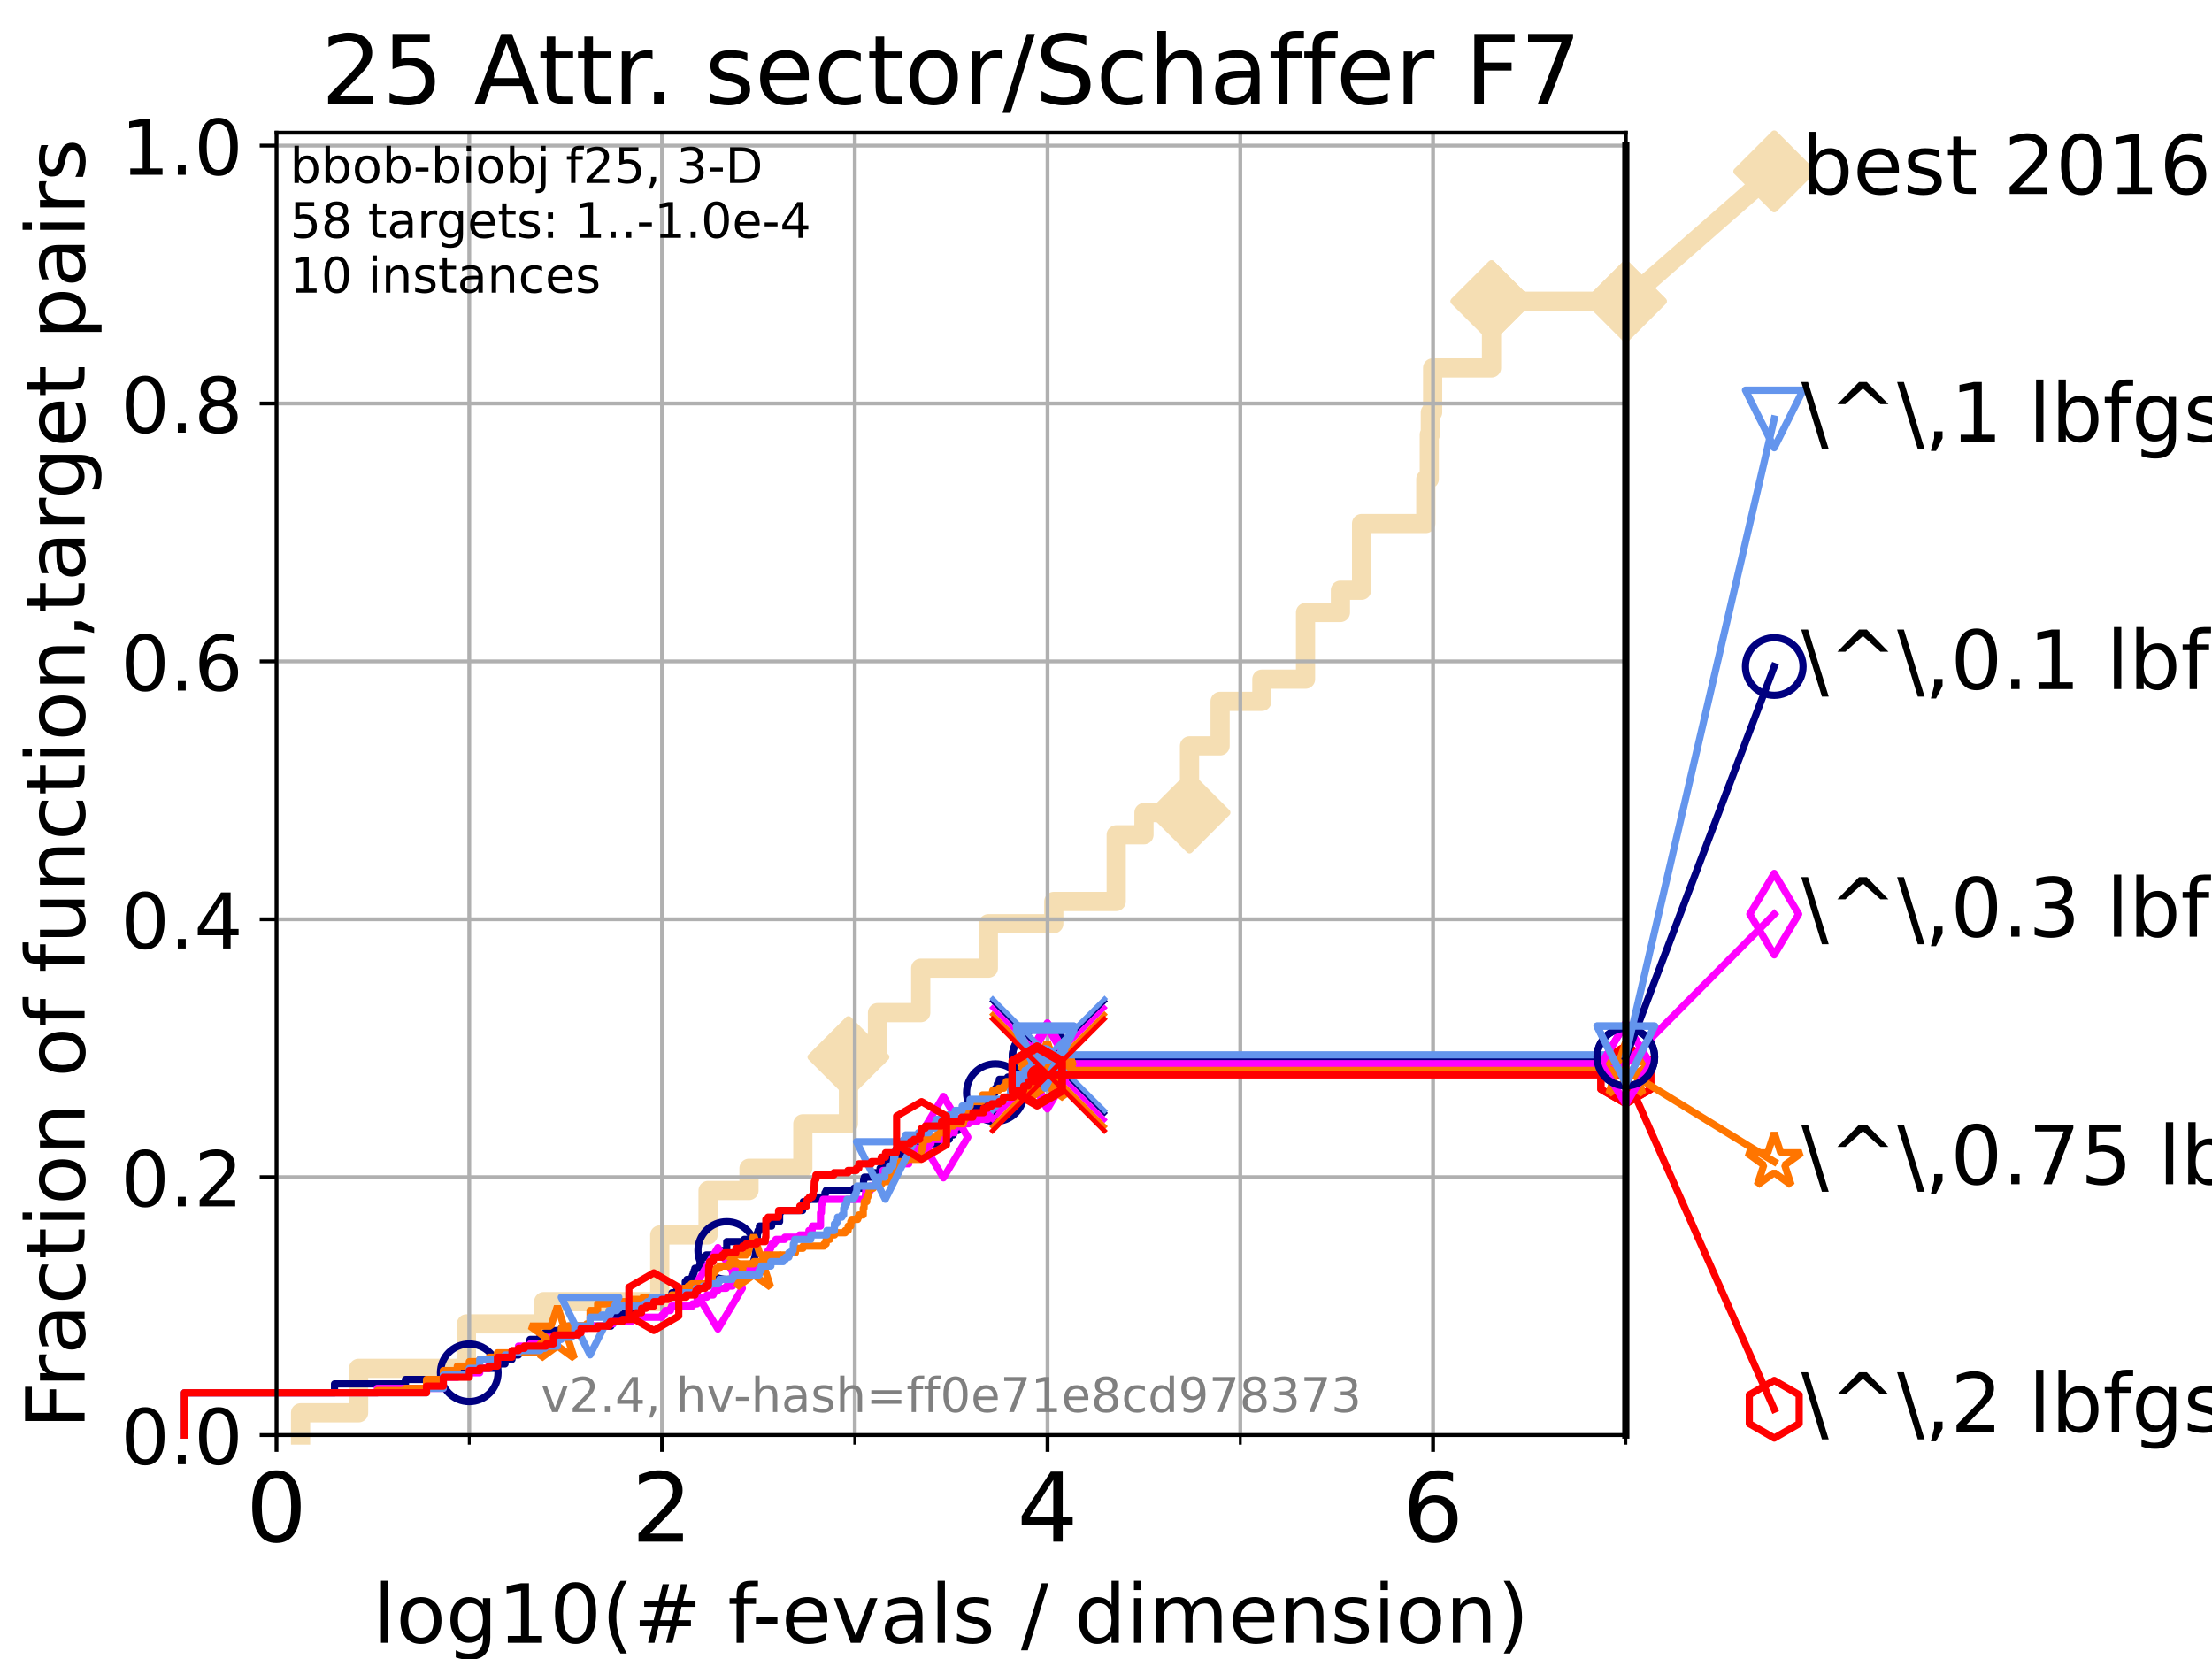 <?xml version="1.0" encoding="utf-8" standalone="no"?>
<!DOCTYPE svg PUBLIC "-//W3C//DTD SVG 1.1//EN"
  "http://www.w3.org/Graphics/SVG/1.1/DTD/svg11.dtd">
<!-- Created with matplotlib (https://matplotlib.org/) -->
<svg height="345.6pt" version="1.1" viewBox="0 0 460.8 345.6" width="460.8pt" xmlns="http://www.w3.org/2000/svg" xmlns:xlink="http://www.w3.org/1999/xlink">
 <defs>
  <style type="text/css">*{stroke-linecap:butt;stroke-linejoin:round;}</style>
 </defs>
 <g id="figure_1">
  <g id="patch_1">
   <path d="M 0 345.6 
L 460.8 345.6 
L 460.8 0 
L 0 0 
z
" style="fill:#ffffff;"/>
  </g>
  <g id="axes_1">
   <g id="patch_2">
    <path d="M 57.6 298.944 
L 338.688 298.944 
L 338.688 27.648 
L 57.6 27.648 
z
" style="fill:#ffffff;"/>
   </g>
   <g id="line2d_1">
    <path d="M 62.617 298.944 
L 62.617 294.313 
L 74.705 294.313 
L 74.705 285.05 
L 97.164 285.05 
L 97.164 275.788 
L 113.264 275.788 
L 113.264 271.157 
L 137.439 271.157 
L 137.439 257.263 
L 147.503 257.263 
L 147.503 248.001 
L 156.032 248.001 
L 156.032 243.37 
L 167.245 243.37 
L 167.245 234.107 
L 176.744 234.107 
L 176.744 220.214 
L 182.802 220.214 
L 182.802 210.951 
L 191.806 210.951 
L 191.806 201.689 
L 205.891 201.689 
L 205.891 192.426 
L 219.52 192.426 
L 219.52 187.795 
L 232.527 187.795 
L 232.527 173.901 
L 238.311 173.901 
L 238.311 169.27 
L 247.797 169.27 
L 247.797 155.377 
L 254.167 155.377 
L 254.167 146.114 
L 262.867 146.114 
L 262.867 141.483 
L 271.967 141.483 
L 271.967 127.589 
L 279.233 127.589 
L 279.233 122.958 
L 283.642 122.958 
L 283.642 109.065 
L 297.021 109.065 
L 297.021 99.802 
L 297.746 99.802 
L 297.746 90.54 
L 297.963 90.54 
L 297.963 85.909 
L 298.445 85.909 
L 298.445 76.646 
L 310.708 76.646 
L 310.708 62.753 
L 338.688 62.753 
" style="fill:none;stroke:#f5deb3;stroke-linecap:square;stroke-width:4;"/>
   </g>
   <g id="line2d_2">
    <defs>
     <path d="M 0 7.778 
L 7.778 0 
L 0 -7.778 
L -7.778 0 
z
" id="m717beb089f" style="stroke:#f5deb3;stroke-linejoin:miter;stroke-width:1.5;"/>
    </defs>
    <g>
     <use style="fill:#f5deb3;stroke:#f5deb3;stroke-linejoin:miter;stroke-width:1.5;" x="176.744" xlink:href="#m717beb089f" y="220.214"/>
     <use style="fill:#f5deb3;stroke:#f5deb3;stroke-linejoin:miter;stroke-width:1.5;" x="247.797" xlink:href="#m717beb089f" y="169.27"/>
     <use style="fill:#f5deb3;stroke:#f5deb3;stroke-linejoin:miter;stroke-width:1.5;" x="310.708" xlink:href="#m717beb089f" y="62.753"/>
     <use style="fill:#f5deb3;stroke:#f5deb3;stroke-linejoin:miter;stroke-width:1.5;" x="310.708" xlink:href="#m717beb089f" y="62.753"/>
     <use style="fill:#f5deb3;stroke:#f5deb3;stroke-linejoin:miter;stroke-width:1.5;" x="338.688" xlink:href="#m717beb089f" y="62.753"/>
    </g>
   </g>
   <g id="line2d_3">
    <path style="fill:none;stroke:#f5deb3;stroke-linecap:square;stroke-width:4;"/>
    <g/>
   </g>
   <g id="line2d_4">
    <path d="M 338.688 62.753 
L 369.608 35.706 
" style="fill:none;stroke:#f5deb3;stroke-linecap:square;stroke-width:4;"/>
    <g>
     <use style="fill:#f5deb3;stroke:#f5deb3;stroke-linejoin:miter;stroke-width:1.5;" x="338.688" xlink:href="#m717beb089f" y="62.753"/>
     <use style="fill:#f5deb3;stroke:#f5deb3;stroke-linejoin:miter;stroke-width:1.5;" x="369.608" xlink:href="#m717beb089f" y="35.706"/>
    </g>
   </g>
   <g id="matplotlib.axis_1">
    <g id="xtick_1">
     <g id="line2d_5">
      <path clip-path="url(#pd3bf5c3280)" d="M 57.6 298.944 
L 57.6 27.648 
" style="fill:none;stroke:#b0b0b0;stroke-linecap:square;stroke-width:0.8;"/>
     </g>
     <g id="line2d_6">
      <defs>
       <path d="M 0 0 
L 0 3.5 
" id="m11123dc863" style="stroke:#000000;stroke-width:0.8;"/>
      </defs>
      <g>
       <use style="stroke:#000000;stroke-width:0.8;" x="57.6" xlink:href="#m11123dc863" y="298.944"/>
      </g>
     </g>
     <g id="text_1">
      <!-- 0 -->
      <g transform="translate(51.237 321.141)scale(0.2 -0.2)">
       <defs>
        <path d="M 31.781 66.406 
Q 24.172 66.406 20.328 58.906 
Q 16.5 51.422 16.5 36.375 
Q 16.5 21.391 20.328 13.891 
Q 24.172 6.391 31.781 6.391 
Q 39.453 6.391 43.281 13.891 
Q 47.125 21.391 47.125 36.375 
Q 47.125 51.422 43.281 58.906 
Q 39.453 66.406 31.781 66.406 
z
M 31.781 74.219 
Q 44.047 74.219 50.516 64.516 
Q 56.984 54.828 56.984 36.375 
Q 56.984 17.969 50.516 8.266 
Q 44.047 -1.422 31.781 -1.422 
Q 19.531 -1.422 13.062 8.266 
Q 6.594 17.969 6.594 36.375 
Q 6.594 54.828 13.062 64.516 
Q 19.531 74.219 31.781 74.219 
z
" id="DejaVuSans-48"/>
       </defs>
       <use xlink:href="#DejaVuSans-48"/>
      </g>
     </g>
    </g>
    <g id="xtick_2">
     <g id="line2d_7">
      <path clip-path="url(#pd3bf5c3280)" d="M 137.911 298.944 
L 137.911 27.648 
" style="fill:none;stroke:#b0b0b0;stroke-linecap:square;stroke-width:0.8;"/>
     </g>
     <g id="line2d_8">
      <g>
       <use style="stroke:#000000;stroke-width:0.8;" x="137.911" xlink:href="#m11123dc863" y="298.944"/>
      </g>
     </g>
     <g id="text_2">
      <!-- 2 -->
      <g transform="translate(131.548 321.141)scale(0.2 -0.2)">
       <defs>
        <path d="M 19.188 8.297 
L 53.609 8.297 
L 53.609 0 
L 7.328 0 
L 7.328 8.297 
Q 12.938 14.109 22.625 23.891 
Q 32.328 33.688 34.812 36.531 
Q 39.547 41.844 41.422 45.531 
Q 43.312 49.219 43.312 52.781 
Q 43.312 58.594 39.234 62.25 
Q 35.156 65.922 28.609 65.922 
Q 23.969 65.922 18.812 64.312 
Q 13.672 62.703 7.812 59.422 
L 7.812 69.391 
Q 13.766 71.781 18.938 73 
Q 24.125 74.219 28.422 74.219 
Q 39.75 74.219 46.484 68.547 
Q 53.219 62.891 53.219 53.422 
Q 53.219 48.922 51.531 44.891 
Q 49.859 40.875 45.406 35.406 
Q 44.188 33.984 37.641 27.219 
Q 31.109 20.453 19.188 8.297 
z
" id="DejaVuSans-50"/>
       </defs>
       <use xlink:href="#DejaVuSans-50"/>
      </g>
     </g>
    </g>
    <g id="xtick_3">
     <g id="line2d_9">
      <path clip-path="url(#pd3bf5c3280)" d="M 218.222 298.944 
L 218.222 27.648 
" style="fill:none;stroke:#b0b0b0;stroke-linecap:square;stroke-width:0.8;"/>
     </g>
     <g id="line2d_10">
      <g>
       <use style="stroke:#000000;stroke-width:0.8;" x="218.222" xlink:href="#m11123dc863" y="298.944"/>
      </g>
     </g>
     <g id="text_3">
      <!-- 4 -->
      <g transform="translate(211.859 321.141)scale(0.2 -0.2)">
       <defs>
        <path d="M 37.797 64.312 
L 12.891 25.391 
L 37.797 25.391 
z
M 35.203 72.906 
L 47.609 72.906 
L 47.609 25.391 
L 58.016 25.391 
L 58.016 17.188 
L 47.609 17.188 
L 47.609 0 
L 37.797 0 
L 37.797 17.188 
L 4.891 17.188 
L 4.891 26.703 
z
" id="DejaVuSans-52"/>
       </defs>
       <use xlink:href="#DejaVuSans-52"/>
      </g>
     </g>
    </g>
    <g id="xtick_4">
     <g id="line2d_11">
      <path clip-path="url(#pd3bf5c3280)" d="M 298.533 298.944 
L 298.533 27.648 
" style="fill:none;stroke:#b0b0b0;stroke-linecap:square;stroke-width:0.8;"/>
     </g>
     <g id="line2d_12">
      <g>
       <use style="stroke:#000000;stroke-width:0.8;" x="298.533" xlink:href="#m11123dc863" y="298.944"/>
      </g>
     </g>
     <g id="text_4">
      <!-- 6 -->
      <g transform="translate(292.17 321.141)scale(0.2 -0.2)">
       <defs>
        <path d="M 33.016 40.375 
Q 26.375 40.375 22.484 35.828 
Q 18.609 31.297 18.609 23.391 
Q 18.609 15.531 22.484 10.953 
Q 26.375 6.391 33.016 6.391 
Q 39.656 6.391 43.531 10.953 
Q 47.406 15.531 47.406 23.391 
Q 47.406 31.297 43.531 35.828 
Q 39.656 40.375 33.016 40.375 
z
M 52.594 71.297 
L 52.594 62.312 
Q 48.875 64.062 45.094 64.984 
Q 41.312 65.922 37.594 65.922 
Q 27.828 65.922 22.672 59.328 
Q 17.531 52.734 16.797 39.406 
Q 19.672 43.656 24.016 45.922 
Q 28.375 48.188 33.594 48.188 
Q 44.578 48.188 50.953 41.516 
Q 57.328 34.859 57.328 23.391 
Q 57.328 12.156 50.688 5.359 
Q 44.047 -1.422 33.016 -1.422 
Q 20.359 -1.422 13.672 8.266 
Q 6.984 17.969 6.984 36.375 
Q 6.984 53.656 15.188 63.938 
Q 23.391 74.219 37.203 74.219 
Q 40.922 74.219 44.703 73.484 
Q 48.484 72.75 52.594 71.297 
z
" id="DejaVuSans-54"/>
       </defs>
       <use xlink:href="#DejaVuSans-54"/>
      </g>
     </g>
    </g>
    <g id="xtick_5">
     <g id="line2d_13">
      <path clip-path="url(#pd3bf5c3280)" d="M 97.755 298.944 
L 97.755 27.648 
" style="fill:none;stroke:#b0b0b0;stroke-linecap:square;stroke-width:0.8;"/>
     </g>
     <g id="line2d_14">
      <defs>
       <path d="M 0 0 
L 0 2 
" id="m371c0115e9" style="stroke:#000000;stroke-width:0.6;"/>
      </defs>
      <g>
       <use style="stroke:#000000;stroke-width:0.6;" x="97.755" xlink:href="#m371c0115e9" y="298.944"/>
      </g>
     </g>
    </g>
    <g id="xtick_6">
     <g id="line2d_15">
      <path clip-path="url(#pd3bf5c3280)" d="M 178.066 298.944 
L 178.066 27.648 
" style="fill:none;stroke:#b0b0b0;stroke-linecap:square;stroke-width:0.8;"/>
     </g>
     <g id="line2d_16">
      <g>
       <use style="stroke:#000000;stroke-width:0.6;" x="178.066" xlink:href="#m371c0115e9" y="298.944"/>
      </g>
     </g>
    </g>
    <g id="xtick_7">
     <g id="line2d_17">
      <path clip-path="url(#pd3bf5c3280)" d="M 258.377 298.944 
L 258.377 27.648 
" style="fill:none;stroke:#b0b0b0;stroke-linecap:square;stroke-width:0.8;"/>
     </g>
     <g id="line2d_18">
      <g>
       <use style="stroke:#000000;stroke-width:0.6;" x="258.377" xlink:href="#m371c0115e9" y="298.944"/>
      </g>
     </g>
    </g>
    <g id="xtick_8">
     <g id="line2d_19">
      <path clip-path="url(#pd3bf5c3280)" d="M 338.688 298.944 
L 338.688 27.648 
" style="fill:none;stroke:#b0b0b0;stroke-linecap:square;stroke-width:0.8;"/>
     </g>
     <g id="line2d_20">
      <g>
       <use style="stroke:#000000;stroke-width:0.6;" x="338.688" xlink:href="#m371c0115e9" y="298.944"/>
      </g>
     </g>
    </g>
    <g id="text_5">
     <!-- log10(# f-evals / dimension) -->
     <g transform="translate(77.764 342.218)scale(0.17 -0.17)">
      <defs>
       <path d="M 9.422 75.984 
L 18.406 75.984 
L 18.406 0 
L 9.422 0 
z
" id="DejaVuSans-108"/>
       <path d="M 30.609 48.391 
Q 23.391 48.391 19.188 42.75 
Q 14.984 37.109 14.984 27.297 
Q 14.984 17.484 19.156 11.844 
Q 23.344 6.203 30.609 6.203 
Q 37.797 6.203 41.984 11.859 
Q 46.188 17.531 46.188 27.297 
Q 46.188 37.016 41.984 42.703 
Q 37.797 48.391 30.609 48.391 
z
M 30.609 56 
Q 42.328 56 49.016 48.375 
Q 55.719 40.766 55.719 27.297 
Q 55.719 13.875 49.016 6.219 
Q 42.328 -1.422 30.609 -1.422 
Q 18.844 -1.422 12.172 6.219 
Q 5.516 13.875 5.516 27.297 
Q 5.516 40.766 12.172 48.375 
Q 18.844 56 30.609 56 
z
" id="DejaVuSans-111"/>
       <path d="M 45.406 27.984 
Q 45.406 37.75 41.375 43.109 
Q 37.359 48.484 30.078 48.484 
Q 22.859 48.484 18.828 43.109 
Q 14.797 37.75 14.797 27.984 
Q 14.797 18.266 18.828 12.891 
Q 22.859 7.516 30.078 7.516 
Q 37.359 7.516 41.375 12.891 
Q 45.406 18.266 45.406 27.984 
z
M 54.391 6.781 
Q 54.391 -7.172 48.188 -13.984 
Q 42 -20.797 29.203 -20.797 
Q 24.469 -20.797 20.266 -20.094 
Q 16.062 -19.391 12.109 -17.922 
L 12.109 -9.188 
Q 16.062 -11.328 19.922 -12.344 
Q 23.781 -13.375 27.781 -13.375 
Q 36.625 -13.375 41.016 -8.766 
Q 45.406 -4.156 45.406 5.172 
L 45.406 9.625 
Q 42.625 4.781 38.281 2.391 
Q 33.938 0 27.875 0 
Q 17.828 0 11.672 7.656 
Q 5.516 15.328 5.516 27.984 
Q 5.516 40.672 11.672 48.328 
Q 17.828 56 27.875 56 
Q 33.938 56 38.281 53.609 
Q 42.625 51.219 45.406 46.391 
L 45.406 54.688 
L 54.391 54.688 
z
" id="DejaVuSans-103"/>
       <path d="M 12.406 8.297 
L 28.516 8.297 
L 28.516 63.922 
L 10.984 60.406 
L 10.984 69.391 
L 28.422 72.906 
L 38.281 72.906 
L 38.281 8.297 
L 54.391 8.297 
L 54.391 0 
L 12.406 0 
z
" id="DejaVuSans-49"/>
       <path d="M 31 75.875 
Q 24.469 64.656 21.281 53.656 
Q 18.109 42.672 18.109 31.391 
Q 18.109 20.125 21.312 9.062 
Q 24.516 -2 31 -13.188 
L 23.188 -13.188 
Q 15.875 -1.703 12.234 9.375 
Q 8.594 20.453 8.594 31.391 
Q 8.594 42.281 12.203 53.312 
Q 15.828 64.359 23.188 75.875 
z
" id="DejaVuSans-40"/>
       <path d="M 51.125 44 
L 36.922 44 
L 32.812 27.688 
L 47.125 27.688 
z
M 43.797 71.781 
L 38.719 51.516 
L 52.984 51.516 
L 58.109 71.781 
L 65.922 71.781 
L 60.891 51.516 
L 76.125 51.516 
L 76.125 44 
L 58.984 44 
L 54.984 27.688 
L 70.516 27.688 
L 70.516 20.219 
L 53.078 20.219 
L 48 0 
L 40.188 0 
L 45.219 20.219 
L 30.906 20.219 
L 25.875 0 
L 18.016 0 
L 23.094 20.219 
L 7.719 20.219 
L 7.719 27.688 
L 24.906 27.688 
L 29 44 
L 13.281 44 
L 13.281 51.516 
L 30.906 51.516 
L 35.891 71.781 
z
" id="DejaVuSans-35"/>
       <path id="DejaVuSans-32"/>
       <path d="M 37.109 75.984 
L 37.109 68.5 
L 28.516 68.5 
Q 23.688 68.5 21.797 66.547 
Q 19.922 64.594 19.922 59.516 
L 19.922 54.688 
L 34.719 54.688 
L 34.719 47.703 
L 19.922 47.703 
L 19.922 0 
L 10.891 0 
L 10.891 47.703 
L 2.297 47.703 
L 2.297 54.688 
L 10.891 54.688 
L 10.891 58.5 
Q 10.891 67.625 15.141 71.797 
Q 19.391 75.984 28.609 75.984 
z
" id="DejaVuSans-102"/>
       <path d="M 4.891 31.391 
L 31.203 31.391 
L 31.203 23.391 
L 4.891 23.391 
z
" id="DejaVuSans-45"/>
       <path d="M 56.203 29.594 
L 56.203 25.203 
L 14.891 25.203 
Q 15.484 15.922 20.484 11.062 
Q 25.484 6.203 34.422 6.203 
Q 39.594 6.203 44.453 7.469 
Q 49.312 8.734 54.109 11.281 
L 54.109 2.781 
Q 49.266 0.734 44.188 -0.344 
Q 39.109 -1.422 33.891 -1.422 
Q 20.797 -1.422 13.156 6.188 
Q 5.516 13.812 5.516 26.812 
Q 5.516 40.234 12.766 48.109 
Q 20.016 56 32.328 56 
Q 43.359 56 49.781 48.891 
Q 56.203 41.797 56.203 29.594 
z
M 47.219 32.234 
Q 47.125 39.594 43.094 43.984 
Q 39.062 48.391 32.422 48.391 
Q 24.906 48.391 20.391 44.141 
Q 15.875 39.891 15.188 32.172 
z
" id="DejaVuSans-101"/>
       <path d="M 2.984 54.688 
L 12.5 54.688 
L 29.594 8.797 
L 46.688 54.688 
L 56.203 54.688 
L 35.688 0 
L 23.484 0 
z
" id="DejaVuSans-118"/>
       <path d="M 34.281 27.484 
Q 23.391 27.484 19.188 25 
Q 14.984 22.516 14.984 16.5 
Q 14.984 11.719 18.141 8.906 
Q 21.297 6.109 26.703 6.109 
Q 34.188 6.109 38.703 11.406 
Q 43.219 16.703 43.219 25.484 
L 43.219 27.484 
z
M 52.203 31.203 
L 52.203 0 
L 43.219 0 
L 43.219 8.297 
Q 40.141 3.328 35.547 0.953 
Q 30.953 -1.422 24.312 -1.422 
Q 15.922 -1.422 10.953 3.297 
Q 6 8.016 6 15.922 
Q 6 25.141 12.172 29.828 
Q 18.359 34.516 30.609 34.516 
L 43.219 34.516 
L 43.219 35.406 
Q 43.219 41.609 39.141 45 
Q 35.062 48.391 27.688 48.391 
Q 23 48.391 18.547 47.266 
Q 14.109 46.141 10.016 43.891 
L 10.016 52.203 
Q 14.938 54.109 19.578 55.047 
Q 24.219 56 28.609 56 
Q 40.484 56 46.344 49.844 
Q 52.203 43.703 52.203 31.203 
z
" id="DejaVuSans-97"/>
       <path d="M 44.281 53.078 
L 44.281 44.578 
Q 40.484 46.531 36.375 47.5 
Q 32.281 48.484 27.875 48.484 
Q 21.188 48.484 17.844 46.438 
Q 14.5 44.391 14.5 40.281 
Q 14.5 37.156 16.891 35.375 
Q 19.281 33.594 26.516 31.984 
L 29.594 31.297 
Q 39.156 29.25 43.188 25.516 
Q 47.219 21.781 47.219 15.094 
Q 47.219 7.469 41.188 3.016 
Q 35.156 -1.422 24.609 -1.422 
Q 20.219 -1.422 15.453 -0.562 
Q 10.688 0.297 5.422 2 
L 5.422 11.281 
Q 10.406 8.688 15.234 7.391 
Q 20.062 6.109 24.812 6.109 
Q 31.156 6.109 34.562 8.281 
Q 37.984 10.453 37.984 14.406 
Q 37.984 18.062 35.516 20.016 
Q 33.062 21.969 24.703 23.781 
L 21.578 24.516 
Q 13.234 26.266 9.516 29.906 
Q 5.812 33.547 5.812 39.891 
Q 5.812 47.609 11.281 51.797 
Q 16.75 56 26.812 56 
Q 31.781 56 36.172 55.266 
Q 40.578 54.547 44.281 53.078 
z
" id="DejaVuSans-115"/>
       <path d="M 25.391 72.906 
L 33.688 72.906 
L 8.297 -9.281 
L 0 -9.281 
z
" id="DejaVuSans-47"/>
       <path d="M 45.406 46.391 
L 45.406 75.984 
L 54.391 75.984 
L 54.391 0 
L 45.406 0 
L 45.406 8.203 
Q 42.578 3.328 38.25 0.953 
Q 33.938 -1.422 27.875 -1.422 
Q 17.969 -1.422 11.734 6.484 
Q 5.516 14.406 5.516 27.297 
Q 5.516 40.188 11.734 48.094 
Q 17.969 56 27.875 56 
Q 33.938 56 38.25 53.625 
Q 42.578 51.266 45.406 46.391 
z
M 14.797 27.297 
Q 14.797 17.391 18.875 11.75 
Q 22.953 6.109 30.078 6.109 
Q 37.203 6.109 41.297 11.75 
Q 45.406 17.391 45.406 27.297 
Q 45.406 37.203 41.297 42.844 
Q 37.203 48.484 30.078 48.484 
Q 22.953 48.484 18.875 42.844 
Q 14.797 37.203 14.797 27.297 
z
" id="DejaVuSans-100"/>
       <path d="M 9.422 54.688 
L 18.406 54.688 
L 18.406 0 
L 9.422 0 
z
M 9.422 75.984 
L 18.406 75.984 
L 18.406 64.594 
L 9.422 64.594 
z
" id="DejaVuSans-105"/>
       <path d="M 52 44.188 
Q 55.375 50.25 60.062 53.125 
Q 64.75 56 71.094 56 
Q 79.641 56 84.281 50.016 
Q 88.922 44.047 88.922 33.016 
L 88.922 0 
L 79.891 0 
L 79.891 32.719 
Q 79.891 40.578 77.094 44.375 
Q 74.312 48.188 68.609 48.188 
Q 61.625 48.188 57.562 43.547 
Q 53.516 38.922 53.516 30.906 
L 53.516 0 
L 44.484 0 
L 44.484 32.719 
Q 44.484 40.625 41.703 44.406 
Q 38.922 48.188 33.109 48.188 
Q 26.219 48.188 22.156 43.531 
Q 18.109 38.875 18.109 30.906 
L 18.109 0 
L 9.078 0 
L 9.078 54.688 
L 18.109 54.688 
L 18.109 46.188 
Q 21.188 51.219 25.484 53.609 
Q 29.781 56 35.688 56 
Q 41.656 56 45.828 52.969 
Q 50 49.953 52 44.188 
z
" id="DejaVuSans-109"/>
       <path d="M 54.891 33.016 
L 54.891 0 
L 45.906 0 
L 45.906 32.719 
Q 45.906 40.484 42.875 44.328 
Q 39.844 48.188 33.797 48.188 
Q 26.516 48.188 22.312 43.547 
Q 18.109 38.922 18.109 30.906 
L 18.109 0 
L 9.078 0 
L 9.078 54.688 
L 18.109 54.688 
L 18.109 46.188 
Q 21.344 51.125 25.703 53.562 
Q 30.078 56 35.797 56 
Q 45.219 56 50.047 50.172 
Q 54.891 44.344 54.891 33.016 
z
" id="DejaVuSans-110"/>
       <path d="M 8.016 75.875 
L 15.828 75.875 
Q 23.141 64.359 26.781 53.312 
Q 30.422 42.281 30.422 31.391 
Q 30.422 20.453 26.781 9.375 
Q 23.141 -1.703 15.828 -13.188 
L 8.016 -13.188 
Q 14.5 -2 17.703 9.062 
Q 20.906 20.125 20.906 31.391 
Q 20.906 42.672 17.703 53.656 
Q 14.5 64.656 8.016 75.875 
z
" id="DejaVuSans-41"/>
      </defs>
      <use xlink:href="#DejaVuSans-108"/>
      <use x="27.783" xlink:href="#DejaVuSans-111"/>
      <use x="88.965" xlink:href="#DejaVuSans-103"/>
      <use x="152.441" xlink:href="#DejaVuSans-49"/>
      <use x="216.064" xlink:href="#DejaVuSans-48"/>
      <use x="279.688" xlink:href="#DejaVuSans-40"/>
      <use x="318.701" xlink:href="#DejaVuSans-35"/>
      <use x="402.49" xlink:href="#DejaVuSans-32"/>
      <use x="434.277" xlink:href="#DejaVuSans-102"/>
      <use x="463.982" xlink:href="#DejaVuSans-45"/>
      <use x="500.066" xlink:href="#DejaVuSans-101"/>
      <use x="561.59" xlink:href="#DejaVuSans-118"/>
      <use x="620.77" xlink:href="#DejaVuSans-97"/>
      <use x="682.049" xlink:href="#DejaVuSans-108"/>
      <use x="709.832" xlink:href="#DejaVuSans-115"/>
      <use x="761.932" xlink:href="#DejaVuSans-32"/>
      <use x="793.719" xlink:href="#DejaVuSans-47"/>
      <use x="827.41" xlink:href="#DejaVuSans-32"/>
      <use x="859.197" xlink:href="#DejaVuSans-100"/>
      <use x="922.674" xlink:href="#DejaVuSans-105"/>
      <use x="950.457" xlink:href="#DejaVuSans-109"/>
      <use x="1047.869" xlink:href="#DejaVuSans-101"/>
      <use x="1109.393" xlink:href="#DejaVuSans-110"/>
      <use x="1172.771" xlink:href="#DejaVuSans-115"/>
      <use x="1224.871" xlink:href="#DejaVuSans-105"/>
      <use x="1252.654" xlink:href="#DejaVuSans-111"/>
      <use x="1313.836" xlink:href="#DejaVuSans-110"/>
      <use x="1377.215" xlink:href="#DejaVuSans-41"/>
     </g>
    </g>
   </g>
   <g id="matplotlib.axis_2">
    <g id="ytick_1">
     <g id="line2d_21">
      <path clip-path="url(#pd3bf5c3280)" d="M 57.6 298.944 
L 338.688 298.944 
" style="fill:none;stroke:#b0b0b0;stroke-linecap:square;stroke-width:0.8;"/>
     </g>
     <g id="line2d_22">
      <defs>
       <path d="M 0 0 
L -3.5 0 
" id="mb4476359ae" style="stroke:#000000;stroke-width:0.8;"/>
      </defs>
      <g>
       <use style="stroke:#000000;stroke-width:0.8;" x="57.6" xlink:href="#mb4476359ae" y="298.944"/>
      </g>
     </g>
     <g id="text_6">
      <!-- 0.0 -->
      <g transform="translate(25.155 305.023)scale(0.16 -0.16)">
       <defs>
        <path d="M 10.688 12.406 
L 21 12.406 
L 21 0 
L 10.688 0 
z
" id="DejaVuSans-46"/>
       </defs>
       <use xlink:href="#DejaVuSans-48"/>
       <use x="63.623" xlink:href="#DejaVuSans-46"/>
       <use x="95.41" xlink:href="#DejaVuSans-48"/>
      </g>
     </g>
    </g>
    <g id="ytick_2">
     <g id="line2d_23">
      <path clip-path="url(#pd3bf5c3280)" d="M 57.6 245.222 
L 338.688 245.222 
" style="fill:none;stroke:#b0b0b0;stroke-linecap:square;stroke-width:0.8;"/>
     </g>
     <g id="line2d_24">
      <g>
       <use style="stroke:#000000;stroke-width:0.8;" x="57.6" xlink:href="#mb4476359ae" y="245.222"/>
      </g>
     </g>
     <g id="text_7">
      <!-- 0.2 -->
      <g transform="translate(25.155 251.301)scale(0.16 -0.16)">
       <use xlink:href="#DejaVuSans-48"/>
       <use x="63.623" xlink:href="#DejaVuSans-46"/>
       <use x="95.41" xlink:href="#DejaVuSans-50"/>
      </g>
     </g>
    </g>
    <g id="ytick_3">
     <g id="line2d_25">
      <path clip-path="url(#pd3bf5c3280)" d="M 57.6 191.5 
L 338.688 191.5 
" style="fill:none;stroke:#b0b0b0;stroke-linecap:square;stroke-width:0.8;"/>
     </g>
     <g id="line2d_26">
      <g>
       <use style="stroke:#000000;stroke-width:0.8;" x="57.6" xlink:href="#mb4476359ae" y="191.5"/>
      </g>
     </g>
     <g id="text_8">
      <!-- 0.4 -->
      <g transform="translate(25.155 197.579)scale(0.16 -0.16)">
       <use xlink:href="#DejaVuSans-48"/>
       <use x="63.623" xlink:href="#DejaVuSans-46"/>
       <use x="95.41" xlink:href="#DejaVuSans-52"/>
      </g>
     </g>
    </g>
    <g id="ytick_4">
     <g id="line2d_27">
      <path clip-path="url(#pd3bf5c3280)" d="M 57.6 137.778 
L 338.688 137.778 
" style="fill:none;stroke:#b0b0b0;stroke-linecap:square;stroke-width:0.8;"/>
     </g>
     <g id="line2d_28">
      <g>
       <use style="stroke:#000000;stroke-width:0.8;" x="57.6" xlink:href="#mb4476359ae" y="137.778"/>
      </g>
     </g>
     <g id="text_9">
      <!-- 0.6 -->
      <g transform="translate(25.155 143.857)scale(0.16 -0.16)">
       <use xlink:href="#DejaVuSans-48"/>
       <use x="63.623" xlink:href="#DejaVuSans-46"/>
       <use x="95.41" xlink:href="#DejaVuSans-54"/>
      </g>
     </g>
    </g>
    <g id="ytick_5">
     <g id="line2d_29">
      <path clip-path="url(#pd3bf5c3280)" d="M 57.6 84.056 
L 338.688 84.056 
" style="fill:none;stroke:#b0b0b0;stroke-linecap:square;stroke-width:0.8;"/>
     </g>
     <g id="line2d_30">
      <g>
       <use style="stroke:#000000;stroke-width:0.8;" x="57.6" xlink:href="#mb4476359ae" y="84.056"/>
      </g>
     </g>
     <g id="text_10">
      <!-- 0.8 -->
      <g transform="translate(25.155 90.135)scale(0.16 -0.16)">
       <defs>
        <path d="M 31.781 34.625 
Q 24.75 34.625 20.719 30.859 
Q 16.703 27.094 16.703 20.516 
Q 16.703 13.922 20.719 10.156 
Q 24.75 6.391 31.781 6.391 
Q 38.812 6.391 42.859 10.172 
Q 46.922 13.969 46.922 20.516 
Q 46.922 27.094 42.891 30.859 
Q 38.875 34.625 31.781 34.625 
z
M 21.922 38.812 
Q 15.578 40.375 12.031 44.719 
Q 8.5 49.078 8.5 55.328 
Q 8.5 64.062 14.719 69.141 
Q 20.953 74.219 31.781 74.219 
Q 42.672 74.219 48.875 69.141 
Q 55.078 64.062 55.078 55.328 
Q 55.078 49.078 51.531 44.719 
Q 48 40.375 41.703 38.812 
Q 48.828 37.156 52.797 32.312 
Q 56.781 27.484 56.781 20.516 
Q 56.781 9.906 50.312 4.234 
Q 43.844 -1.422 31.781 -1.422 
Q 19.734 -1.422 13.25 4.234 
Q 6.781 9.906 6.781 20.516 
Q 6.781 27.484 10.781 32.312 
Q 14.797 37.156 21.922 38.812 
z
M 18.312 54.391 
Q 18.312 48.734 21.844 45.562 
Q 25.391 42.391 31.781 42.391 
Q 38.141 42.391 41.719 45.562 
Q 45.312 48.734 45.312 54.391 
Q 45.312 60.062 41.719 63.234 
Q 38.141 66.406 31.781 66.406 
Q 25.391 66.406 21.844 63.234 
Q 18.312 60.062 18.312 54.391 
z
" id="DejaVuSans-56"/>
       </defs>
       <use xlink:href="#DejaVuSans-48"/>
       <use x="63.623" xlink:href="#DejaVuSans-46"/>
       <use x="95.41" xlink:href="#DejaVuSans-56"/>
      </g>
     </g>
    </g>
    <g id="ytick_6">
     <g id="line2d_31">
      <path clip-path="url(#pd3bf5c3280)" d="M 57.6 30.334 
L 338.688 30.334 
" style="fill:none;stroke:#b0b0b0;stroke-linecap:square;stroke-width:0.8;"/>
     </g>
     <g id="line2d_32">
      <g>
       <use style="stroke:#000000;stroke-width:0.8;" x="57.6" xlink:href="#mb4476359ae" y="30.334"/>
      </g>
     </g>
     <g id="text_11">
      <!-- 1.0 -->
      <g transform="translate(25.155 36.413)scale(0.16 -0.16)">
       <use xlink:href="#DejaVuSans-49"/>
       <use x="63.623" xlink:href="#DejaVuSans-46"/>
       <use x="95.41" xlink:href="#DejaVuSans-48"/>
      </g>
     </g>
    </g>
    <g id="text_12">
     <!-- Fraction of function,target pairs -->
     <g transform="translate(17.62 297.681)rotate(-90)scale(0.17 -0.17)">
      <defs>
       <path d="M 9.812 72.906 
L 51.703 72.906 
L 51.703 64.594 
L 19.672 64.594 
L 19.672 43.109 
L 48.578 43.109 
L 48.578 34.812 
L 19.672 34.812 
L 19.672 0 
L 9.812 0 
z
" id="DejaVuSans-70"/>
       <path d="M 41.109 46.297 
Q 39.594 47.172 37.812 47.578 
Q 36.031 48 33.891 48 
Q 26.266 48 22.188 43.047 
Q 18.109 38.094 18.109 28.812 
L 18.109 0 
L 9.078 0 
L 9.078 54.688 
L 18.109 54.688 
L 18.109 46.188 
Q 20.953 51.172 25.484 53.578 
Q 30.031 56 36.531 56 
Q 37.453 56 38.578 55.875 
Q 39.703 55.766 41.062 55.516 
z
" id="DejaVuSans-114"/>
       <path d="M 48.781 52.594 
L 48.781 44.188 
Q 44.969 46.297 41.141 47.344 
Q 37.312 48.391 33.406 48.391 
Q 24.656 48.391 19.812 42.844 
Q 14.984 37.312 14.984 27.297 
Q 14.984 17.281 19.812 11.734 
Q 24.656 6.203 33.406 6.203 
Q 37.312 6.203 41.141 7.25 
Q 44.969 8.297 48.781 10.406 
L 48.781 2.094 
Q 45.016 0.344 40.984 -0.531 
Q 36.969 -1.422 32.422 -1.422 
Q 20.062 -1.422 12.781 6.344 
Q 5.516 14.109 5.516 27.297 
Q 5.516 40.672 12.859 48.328 
Q 20.219 56 33.016 56 
Q 37.156 56 41.109 55.141 
Q 45.062 54.297 48.781 52.594 
z
" id="DejaVuSans-99"/>
       <path d="M 18.312 70.219 
L 18.312 54.688 
L 36.812 54.688 
L 36.812 47.703 
L 18.312 47.703 
L 18.312 18.016 
Q 18.312 11.328 20.141 9.422 
Q 21.969 7.516 27.594 7.516 
L 36.812 7.516 
L 36.812 0 
L 27.594 0 
Q 17.188 0 13.234 3.875 
Q 9.281 7.766 9.281 18.016 
L 9.281 47.703 
L 2.688 47.703 
L 2.688 54.688 
L 9.281 54.688 
L 9.281 70.219 
z
" id="DejaVuSans-116"/>
       <path d="M 8.5 21.578 
L 8.5 54.688 
L 17.484 54.688 
L 17.484 21.922 
Q 17.484 14.156 20.5 10.266 
Q 23.531 6.391 29.594 6.391 
Q 36.859 6.391 41.078 11.031 
Q 45.312 15.672 45.312 23.688 
L 45.312 54.688 
L 54.297 54.688 
L 54.297 0 
L 45.312 0 
L 45.312 8.406 
Q 42.047 3.422 37.719 1 
Q 33.406 -1.422 27.688 -1.422 
Q 18.266 -1.422 13.375 4.438 
Q 8.5 10.297 8.5 21.578 
z
M 31.109 56 
z
" id="DejaVuSans-117"/>
       <path d="M 11.719 12.406 
L 22.016 12.406 
L 22.016 4 
L 14.016 -11.625 
L 7.719 -11.625 
L 11.719 4 
z
" id="DejaVuSans-44"/>
       <path d="M 18.109 8.203 
L 18.109 -20.797 
L 9.078 -20.797 
L 9.078 54.688 
L 18.109 54.688 
L 18.109 46.391 
Q 20.953 51.266 25.266 53.625 
Q 29.594 56 35.594 56 
Q 45.562 56 51.781 48.094 
Q 58.016 40.188 58.016 27.297 
Q 58.016 14.406 51.781 6.484 
Q 45.562 -1.422 35.594 -1.422 
Q 29.594 -1.422 25.266 0.953 
Q 20.953 3.328 18.109 8.203 
z
M 48.688 27.297 
Q 48.688 37.203 44.609 42.844 
Q 40.531 48.484 33.406 48.484 
Q 26.266 48.484 22.188 42.844 
Q 18.109 37.203 18.109 27.297 
Q 18.109 17.391 22.188 11.75 
Q 26.266 6.109 33.406 6.109 
Q 40.531 6.109 44.609 11.75 
Q 48.688 17.391 48.688 27.297 
z
" id="DejaVuSans-112"/>
      </defs>
      <use xlink:href="#DejaVuSans-70"/>
      <use x="50.27" xlink:href="#DejaVuSans-114"/>
      <use x="91.383" xlink:href="#DejaVuSans-97"/>
      <use x="152.662" xlink:href="#DejaVuSans-99"/>
      <use x="207.643" xlink:href="#DejaVuSans-116"/>
      <use x="246.852" xlink:href="#DejaVuSans-105"/>
      <use x="274.635" xlink:href="#DejaVuSans-111"/>
      <use x="335.816" xlink:href="#DejaVuSans-110"/>
      <use x="399.195" xlink:href="#DejaVuSans-32"/>
      <use x="430.982" xlink:href="#DejaVuSans-111"/>
      <use x="492.164" xlink:href="#DejaVuSans-102"/>
      <use x="527.369" xlink:href="#DejaVuSans-32"/>
      <use x="559.156" xlink:href="#DejaVuSans-102"/>
      <use x="594.361" xlink:href="#DejaVuSans-117"/>
      <use x="657.74" xlink:href="#DejaVuSans-110"/>
      <use x="721.119" xlink:href="#DejaVuSans-99"/>
      <use x="776.1" xlink:href="#DejaVuSans-116"/>
      <use x="815.309" xlink:href="#DejaVuSans-105"/>
      <use x="843.092" xlink:href="#DejaVuSans-111"/>
      <use x="904.273" xlink:href="#DejaVuSans-110"/>
      <use x="967.652" xlink:href="#DejaVuSans-44"/>
      <use x="999.439" xlink:href="#DejaVuSans-116"/>
      <use x="1038.648" xlink:href="#DejaVuSans-97"/>
      <use x="1099.928" xlink:href="#DejaVuSans-114"/>
      <use x="1139.291" xlink:href="#DejaVuSans-103"/>
      <use x="1202.768" xlink:href="#DejaVuSans-101"/>
      <use x="1264.291" xlink:href="#DejaVuSans-116"/>
      <use x="1303.5" xlink:href="#DejaVuSans-32"/>
      <use x="1335.287" xlink:href="#DejaVuSans-112"/>
      <use x="1398.764" xlink:href="#DejaVuSans-97"/>
      <use x="1460.043" xlink:href="#DejaVuSans-105"/>
      <use x="1487.826" xlink:href="#DejaVuSans-114"/>
      <use x="1528.939" xlink:href="#DejaVuSans-115"/>
     </g>
    </g>
   </g>
   <g id="line2d_33">
    <defs>
     <path d="M 0 1.5 
C 0.398 1.5 0.779 1.342 1.061 1.061 
C 1.342 0.779 1.5 0.398 1.5 0 
C 1.5 -0.398 1.342 -0.779 1.061 -1.061 
C 0.779 -1.342 0.398 -1.5 0 -1.5 
C -0.398 -1.5 -0.779 -1.342 -1.061 -1.061 
C -1.342 -0.779 -1.5 -0.398 -1.5 0 
C -1.5 0.398 -1.342 0.779 -1.061 1.061 
C -0.779 1.342 -0.398 1.5 0 1.5 
z
" id="mbf0eb9e5e1" style="stroke:#f5deb3;"/>
    </defs>
    <g>
     <use style="fill:#f5deb3;stroke:#f5deb3;" x="310.708" xlink:href="#mbf0eb9e5e1" y="62.753"/>
     <use style="fill:#f5deb3;stroke:#f5deb3;" x="310.708" xlink:href="#mbf0eb9e5e1" y="62.753"/>
    </g>
   </g>
   <g id="line2d_34">
    <defs>
     <path d="M 0 1.5 
C 0.398 1.5 0.779 1.342 1.061 1.061 
C 1.342 0.779 1.5 0.398 1.5 0 
C 1.5 -0.398 1.342 -0.779 1.061 -1.061 
C 0.779 -1.342 0.398 -1.5 0 -1.5 
C -0.398 -1.5 -0.779 -1.342 -1.061 -1.061 
C -1.342 -0.779 -1.5 -0.398 -1.5 0 
C -1.5 0.398 -1.342 0.779 -1.061 1.061 
C -0.779 1.342 -0.398 1.5 0 1.5 
z
" id="mfb1255bf59" style="stroke:#000080;"/>
    </defs>
    <g>
     <use style="fill:#000080;stroke:#000080;" x="216.887" xlink:href="#mfb1255bf59" y="220.214"/>
     <use style="fill:#000080;stroke:#000080;" x="216.887" xlink:href="#mfb1255bf59" y="220.214"/>
    </g>
   </g>
   <g id="line2d_35">
    <path d="M 38.441 298.944 
L 38.441 290.145 
L 69.688 290.145 
L 69.688 288.292 
L 84.464 288.292 
L 84.464 287.366 
L 92.347 287.366 
L 92.347 285.977 
L 97.755 285.977 
L 97.755 285.514 
L 99.938 285.514 
L 99.938 285.05 
L 103.623 285.05 
L 103.623 284.124 
L 105.21 284.124 
L 105.21 283.198 
L 106.664 283.198 
L 106.664 282.272 
L 108.006 282.272 
L 108.006 281.345 
L 109.252 281.345 
L 109.252 280.882 
L 110.415 280.882 
L 110.415 279.03 
L 112.532 279.03 
L 112.532 278.104 
L 113.501 278.104 
L 113.501 277.64 
L 115.291 277.64 
L 115.291 277.177 
L 116.914 277.177 
L 116.914 276.714 
L 118.4 276.714 
L 118.4 276.251 
L 127.272 276.251 
L 127.272 275.788 
L 127.695 275.788 
L 127.799 274.399 
L 128.511 274.399 
L 128.511 273.935 
L 130.128 273.935 
L 130.128 273.472 
L 130.84 273.472 
L 130.84 273.009 
L 132.182 273.009 
L 132.182 272.083 
L 133.125 272.083 
L 133.125 271.157 
L 134.591 271.157 
L 134.591 270.694 
L 135.145 270.694 
L 135.145 270.231 
L 139.991 270.231 
L 139.991 269.304 
L 140.896 269.304 
L 140.896 268.841 
L 142.753 268.841 
L 142.753 266.989 
L 143.101 266.989 
L 143.101 266.526 
L 144.108 266.526 
L 144.108 266.062 
L 144.27 266.062 
L 144.27 265.599 
L 144.431 265.599 
L 144.431 265.136 
L 144.59 265.136 
L 144.59 264.673 
L 144.748 264.673 
L 144.748 264.21 
L 145.666 264.21 
L 145.666 263.747 
L 145.814 263.747 
L 145.814 263.284 
L 146.107 263.284 
L 146.107 261.894 
L 147.096 261.894 
L 147.096 261.431 
L 150.287 261.431 
L 150.287 260.968 
L 150.401 260.968 
L 150.401 260.505 
L 151.395 260.505 
L 151.395 258.653 
L 155.016 258.653 
L 155.016 258.189 
L 157.548 258.189 
L 157.548 257.726 
L 157.772 257.726 
L 157.772 256.8 
L 157.921 256.8 
L 157.921 256.337 
L 158.195 256.337 
L 158.195 255.411 
L 160.743 255.411 
L 160.743 254.484 
L 162.404 254.484 
L 162.404 252.632 
L 162.616 252.632 
L 162.616 252.169 
L 167.191 252.169 
L 167.191 251.243 
L 167.342 251.243 
L 167.342 250.316 
L 168.222 250.316 
L 168.222 249.853 
L 170.055 249.853 
L 170.055 249.39 
L 171.854 249.39 
L 171.854 248.464 
L 172.085 248.464 
L 172.085 248.001 
L 177.891 248.001 
L 177.891 247.538 
L 179.85 247.538 
L 179.907 245.685 
L 180.053 245.685 
L 180.053 245.222 
L 181.874 245.222 
L 181.93 244.296 
L 183.334 244.296 
L 183.334 243.37 
L 183.863 243.37 
L 183.863 242.906 
L 184.198 242.906 
L 184.198 242.443 
L 184.832 242.443 
L 184.832 241.517 
L 185.292 241.517 
L 185.292 240.591 
L 187.782 240.591 
L 187.782 239.665 
L 189.363 239.665 
L 189.363 239.201 
L 191.413 239.201 
L 191.413 238.738 
L 192.396 238.738 
L 192.396 238.275 
L 195.106 238.275 
L 195.106 237.812 
L 195.366 237.812 
L 195.366 237.349 
L 197.752 237.349 
L 197.752 236.423 
L 198.591 236.423 
L 198.591 235.496 
L 199.57 235.496 
L 199.663 233.644 
L 201.735 233.644 
L 201.805 231.792 
L 203.254 231.792 
L 203.254 230.865 
L 204.422 230.865 
L 204.422 229.939 
L 204.962 229.939 
L 204.962 229.013 
L 206.488 229.013 
L 206.488 228.087 
L 206.918 228.087 
L 206.918 227.623 
L 207.351 227.623 
L 207.351 226.697 
L 207.755 226.697 
L 207.774 225.771 
L 208.161 225.771 
L 208.161 224.845 
L 209.915 224.845 
L 209.915 224.382 
L 210.805 224.382 
L 210.805 223.918 
L 212.544 223.918 
L 212.544 222.992 
L 213.825 222.992 
L 213.825 222.529 
L 214.064 222.529 
L 214.064 221.603 
L 214.478 221.603 
L 214.478 221.14 
L 216.887 221.14 
L 216.887 220.214 
L 338.688 220.214 
L 338.688 220.214 
" style="fill:none;stroke:#000080;stroke-linecap:square;stroke-width:1.5;"/>
   </g>
   <g id="line2d_36">
    <defs>
     <path d="M 0 6 
C 1.591 6 3.117 5.368 4.243 4.243 
C 5.368 3.117 6 1.591 6 0 
C 6 -1.591 5.368 -3.117 4.243 -4.243 
C 3.117 -5.368 1.591 -6 0 -6 
C -1.591 -6 -3.117 -5.368 -4.243 -4.243 
C -5.368 -3.117 -6 -1.591 -6 0 
C -6 1.591 -5.368 3.117 -4.243 4.243 
C -3.117 5.368 -1.591 6 0 6 
z
" id="m70e741d25f" style="stroke:#000080;stroke-width:1.5;"/>
    </defs>
    <g>
     <use style="fill-opacity:0;stroke:#000080;stroke-width:1.5;" x="97.755" xlink:href="#m70e741d25f" y="285.977"/>
     <use style="fill-opacity:0;stroke:#000080;stroke-width:1.5;" x="151.395" xlink:href="#m70e741d25f" y="260.505"/>
     <use style="fill-opacity:0;stroke:#000080;stroke-width:1.5;" x="207.351" xlink:href="#m70e741d25f" y="227.623"/>
     <use style="fill-opacity:0;stroke:#000080;stroke-width:1.5;" x="216.887" xlink:href="#m70e741d25f" y="220.214"/>
     <use style="fill-opacity:0;stroke:#000080;stroke-width:1.5;" x="216.887" xlink:href="#m70e741d25f" y="220.214"/>
     <use style="fill-opacity:0;stroke:#000080;stroke-width:1.5;" x="338.688" xlink:href="#m70e741d25f" y="220.214"/>
    </g>
   </g>
   <g id="line2d_37">
    <path style="fill:none;stroke:#000080;stroke-linecap:square;stroke-width:1.5;"/>
    <g/>
   </g>
   <g id="line2d_38">
    <path clip-path="url(#pd3bf5c3280)" d="M 218.438 220.214 
" style="fill:none;stroke:#000080;stroke-linecap:square;stroke-width:1.5;"/>
    <defs>
     <path d="M -12 12 
L 12 -12 
M -12 -12 
L 12 12 
" id="mb3bda1b264" style="stroke:#000080;"/>
    </defs>
    <g clip-path="url(#pd3bf5c3280)">
     <use style="fill:#000080;stroke:#000080;" x="218.438" xlink:href="#mb3bda1b264" y="220.214"/>
    </g>
   </g>
   <g id="line2d_39">
    <defs>
     <path d="M 0 1.5 
C 0.398 1.5 0.779 1.342 1.061 1.061 
C 1.342 0.779 1.5 0.398 1.5 0 
C 1.5 -0.398 1.342 -0.779 1.061 -1.061 
C 0.779 -1.342 0.398 -1.5 0 -1.5 
C -0.398 -1.5 -0.779 -1.342 -1.061 -1.061 
C -1.342 -0.779 -1.5 -0.398 -1.5 0 
C -1.5 0.398 -1.342 0.779 -1.061 1.061 
C -0.779 1.342 -0.398 1.5 0 1.5 
z
" id="m6635bd2b8a" style="stroke:#ff00ff;"/>
    </defs>
    <g>
     <use style="fill:#ff00ff;stroke:#ff00ff;" x="218.194" xlink:href="#m6635bd2b8a" y="221.603"/>
     <use style="fill:#ff00ff;stroke:#ff00ff;" x="218.194" xlink:href="#m6635bd2b8a" y="221.603"/>
    </g>
   </g>
   <g id="line2d_40">
    <path d="M 38.441 298.944 
L 38.441 290.145 
L 78.596 290.145 
L 78.596 289.218 
L 92.347 289.218 
L 92.347 286.903 
L 95.26 286.903 
L 95.26 286.44 
L 97.755 286.44 
L 97.755 285.977 
L 99.938 285.977 
L 99.938 285.05 
L 101.878 285.05 
L 101.878 284.124 
L 103.623 284.124 
L 103.623 282.735 
L 105.21 282.735 
L 105.21 282.272 
L 106.664 282.272 
L 106.664 281.809 
L 108.006 281.809 
L 108.006 280.419 
L 110.415 280.419 
L 110.415 279.956 
L 113.501 279.956 
L 113.501 278.567 
L 116.122 278.567 
L 116.122 278.104 
L 117.673 278.104 
L 117.673 277.177 
L 120.414 277.177 
L 120.414 276.714 
L 122.22 276.714 
L 122.22 276.251 
L 126.395 276.251 
L 126.395 275.788 
L 127.695 275.788 
L 127.695 275.325 
L 131.524 275.325 
L 131.524 274.399 
L 137.911 274.399 
L 137.911 273.935 
L 138.37 273.935 
L 138.37 273.472 
L 138.595 273.472 
L 138.595 273.009 
L 139.678 273.009 
L 139.678 272.546 
L 139.887 272.546 
L 139.887 272.083 
L 144.27 272.083 
L 144.27 271.62 
L 145.213 271.62 
L 145.213 270.694 
L 146.18 270.694 
L 146.18 270.231 
L 147.267 270.231 
L 147.267 269.767 
L 148.576 269.767 
L 148.576 269.304 
L 148.827 269.304 
L 148.827 268.841 
L 149.557 268.841 
L 149.557 268.378 
L 151.314 268.378 
L 151.314 267.915 
L 152.612 267.915 
L 152.612 264.673 
L 156.875 264.673 
L 156.875 263.284 
L 158.376 263.284 
L 158.376 262.821 
L 158.767 262.821 
L 158.767 262.357 
L 159.791 262.357 
L 159.791 261.894 
L 159.923 261.894 
L 159.989 260.505 
L 160.378 260.505 
L 160.378 260.042 
L 160.569 260.042 
L 160.569 259.579 
L 160.774 259.579 
L 160.774 259.116 
L 161.269 259.116 
L 161.269 258.653 
L 161.63 258.653 
L 161.63 258.189 
L 163.496 258.189 
L 163.496 257.726 
L 166.55 257.726 
L 166.55 257.263 
L 168.506 257.263 
L 168.506 256.337 
L 169.187 256.337 
L 169.226 255.411 
L 170.925 255.411 
L 170.925 252.632 
L 171.108 252.632 
L 171.169 250.779 
L 171.306 250.779 
L 171.306 250.316 
L 171.451 250.316 
L 171.451 249.853 
L 180.229 249.853 
L 180.31 248.464 
L 180.351 248.464 
L 180.351 248.001 
L 181.342 248.001 
L 181.342 247.075 
L 182.864 247.075 
L 182.864 246.611 
L 183.497 246.611 
L 183.497 245.685 
L 183.876 245.685 
L 183.922 243.833 
L 185.66 243.833 
L 185.66 243.37 
L 185.81 243.37 
L 185.81 242.906 
L 186.263 242.906 
L 186.263 242.443 
L 189.312 242.443 
L 189.312 241.517 
L 189.53 241.517 
L 189.53 240.591 
L 190.122 240.591 
L 190.122 239.665 
L 190.44 239.665 
L 190.44 239.201 
L 193.389 239.201 
L 193.389 238.275 
L 193.938 238.275 
L 193.938 237.349 
L 196.53 237.349 
L 196.53 236.886 
L 196.818 236.886 
L 196.818 236.423 
L 197.675 236.423 
L 197.675 235.96 
L 198.829 235.96 
L 198.829 235.033 
L 199.125 235.033 
L 199.125 234.107 
L 201.787 234.107 
L 201.787 233.644 
L 203.594 233.644 
L 203.594 233.181 
L 205.781 233.181 
L 205.781 232.255 
L 206.222 232.255 
L 206.259 230.865 
L 208.635 230.865 
L 208.651 229.476 
L 212.089 229.476 
L 212.089 228.55 
L 212.595 228.55 
L 212.595 227.623 
L 213.022 227.623 
L 213.022 226.697 
L 214.229 226.697 
L 214.229 226.234 
L 215.176 226.234 
L 215.176 225.771 
L 216.203 225.771 
L 216.203 225.308 
L 217.227 225.308 
L 217.227 224.382 
L 217.57 224.382 
L 217.57 223.918 
L 218.155 223.918 
L 218.194 221.603 
L 338.688 221.603 
L 338.688 221.603 
" style="fill:none;stroke:#ff00ff;stroke-linecap:square;stroke-width:1.5;"/>
   </g>
   <g id="line2d_41">
    <defs>
     <path d="M 0 8.485 
L 5.091 0 
L 0 -8.485 
L -5.091 0 
z
" id="me8b85d40b4" style="stroke:#ff00ff;stroke-linejoin:miter;stroke-width:1.5;"/>
    </defs>
    <g>
     <use style="fill-opacity:0;stroke:#ff00ff;stroke-linejoin:miter;stroke-width:1.5;" x="149.557" xlink:href="#me8b85d40b4" y="268.378"/>
     <use style="fill-opacity:0;stroke:#ff00ff;stroke-linejoin:miter;stroke-width:1.5;" x="196.53" xlink:href="#me8b85d40b4" y="236.886"/>
     <use style="fill-opacity:0;stroke:#ff00ff;stroke-linejoin:miter;stroke-width:1.5;" x="218.194" xlink:href="#me8b85d40b4" y="222.529"/>
     <use style="fill-opacity:0;stroke:#ff00ff;stroke-linejoin:miter;stroke-width:1.5;" x="218.194" xlink:href="#me8b85d40b4" y="221.603"/>
     <use style="fill-opacity:0;stroke:#ff00ff;stroke-linejoin:miter;stroke-width:1.5;" x="218.194" xlink:href="#me8b85d40b4" y="221.603"/>
     <use style="fill-opacity:0;stroke:#ff00ff;stroke-linejoin:miter;stroke-width:1.5;" x="338.688" xlink:href="#me8b85d40b4" y="221.603"/>
    </g>
   </g>
   <g id="line2d_42">
    <path style="fill:none;stroke:#ff00ff;stroke-linecap:square;stroke-width:1.5;"/>
    <g/>
   </g>
   <g id="line2d_43">
    <path clip-path="url(#pd3bf5c3280)" d="M 218.405 221.603 
" style="fill:none;stroke:#ff00ff;stroke-linecap:square;stroke-width:1.5;"/>
    <defs>
     <path d="M -12 12 
L 12 -12 
M -12 -12 
L 12 12 
" id="m8f27d26ba4" style="stroke:#ff00ff;"/>
    </defs>
    <g clip-path="url(#pd3bf5c3280)">
     <use style="fill:#ff00ff;stroke:#ff00ff;" x="218.405" xlink:href="#m8f27d26ba4" y="221.603"/>
    </g>
   </g>
   <g id="line2d_44">
    <defs>
     <path d="M 0 1.5 
C 0.398 1.5 0.779 1.342 1.061 1.061 
C 1.342 0.779 1.5 0.398 1.5 0 
C 1.5 -0.398 1.342 -0.779 1.061 -1.061 
C 0.779 -1.342 0.398 -1.5 0 -1.5 
C -0.398 -1.5 -0.779 -1.342 -1.061 -1.061 
C -1.342 -0.779 -1.5 -0.398 -1.5 0 
C -1.5 0.398 -1.342 0.779 -1.061 1.061 
C -0.779 1.342 -0.398 1.5 0 1.5 
z
" id="m35b60bda1d" style="stroke:#ff7500;"/>
    </defs>
    <g>
     <use style="fill:#ff7500;stroke:#ff7500;" x="218.135" xlink:href="#m35b60bda1d" y="222.992"/>
     <use style="fill:#ff7500;stroke:#ff7500;" x="218.135" xlink:href="#m35b60bda1d" y="222.992"/>
    </g>
   </g>
   <g id="line2d_45">
    <path d="M 38.441 298.944 
L 38.441 290.145 
L 78.596 290.145 
L 78.596 289.682 
L 84.464 289.682 
L 84.464 289.218 
L 88.847 289.218 
L 88.847 287.366 
L 92.347 287.366 
L 92.347 285.514 
L 95.26 285.514 
L 95.26 284.587 
L 97.755 284.587 
L 97.755 283.661 
L 99.938 283.661 
L 99.938 283.198 
L 101.878 283.198 
L 101.878 282.735 
L 103.623 282.735 
L 103.623 281.809 
L 111.506 281.809 
L 111.506 281.345 
L 112.532 281.345 
L 112.532 279.956 
L 113.501 279.956 
L 113.501 279.493 
L 115.291 279.493 
L 115.291 278.567 
L 116.122 278.567 
L 116.122 278.104 
L 116.914 278.104 
L 116.914 276.714 
L 119.097 276.714 
L 119.097 276.251 
L 122.22 276.251 
L 122.22 275.788 
L 122.92 275.788 
L 122.92 273.009 
L 124.495 273.009 
L 124.495 271.62 
L 127.695 271.62 
L 127.695 271.157 
L 131.44 271.157 
L 131.44 270.694 
L 133.947 270.694 
L 133.947 270.231 
L 139.939 270.231 
L 139.939 269.767 
L 141.331 269.767 
L 141.331 269.304 
L 141.895 269.304 
L 141.895 268.841 
L 142.442 268.841 
L 142.442 268.378 
L 143.358 268.378 
L 143.358 267.915 
L 144.026 267.915 
L 144.026 267.452 
L 148.322 267.452 
L 148.418 265.136 
L 148.92 265.136 
L 148.92 264.673 
L 149.165 264.673 
L 149.165 264.21 
L 149.882 264.21 
L 149.882 263.747 
L 151.871 263.747 
L 151.871 263.284 
L 157.012 263.284 
L 157.012 262.821 
L 160.992 262.821 
L 160.992 262.357 
L 162.659 262.357 
L 162.659 261.431 
L 164.486 261.431 
L 164.486 260.968 
L 165.697 260.968 
L 165.697 260.042 
L 167.267 260.042 
L 167.267 259.579 
L 171.671 259.579 
L 171.671 259.116 
L 172.102 259.116 
L 172.102 258.189 
L 172.886 258.189 
L 172.886 257.263 
L 173.86 257.263 
L 173.86 256.8 
L 176.073 256.8 
L 176.073 256.337 
L 176.688 256.337 
L 176.688 255.411 
L 177.233 255.411 
L 177.233 254.484 
L 177.427 254.484 
L 177.427 254.021 
L 178.672 254.021 
L 178.672 253.558 
L 178.895 253.558 
L 178.895 253.095 
L 179.829 253.095 
L 179.829 251.706 
L 179.985 251.706 
L 180.058 250.316 
L 180.574 250.316 
L 180.574 249.39 
L 180.794 249.39 
L 180.794 248.927 
L 180.992 248.927 
L 181.09 247.538 
L 181.921 247.538 
L 181.921 247.075 
L 183.36 247.075 
L 183.36 246.611 
L 183.75 246.611 
L 183.75 246.148 
L 185.052 246.148 
L 185.099 244.759 
L 185.528 244.759 
L 185.528 244.296 
L 186.658 244.296 
L 186.754 242.443 
L 186.782 242.443 
L 186.782 241.98 
L 188.684 241.98 
L 188.684 241.517 
L 191.814 241.517 
L 191.909 239.665 
L 192.024 239.665 
L 192.024 239.201 
L 192.149 239.201 
L 192.193 238.275 
L 192.337 238.275 
L 192.337 237.349 
L 193.546 237.349 
L 193.546 236.886 
L 195.433 236.886 
L 195.433 235.96 
L 197.173 235.96 
L 197.173 235.496 
L 197.376 235.496 
L 197.376 234.57 
L 198.582 234.57 
L 198.582 234.107 
L 200.699 234.107 
L 200.699 233.181 
L 201.078 233.181 
L 201.078 232.255 
L 201.479 232.255 
L 201.483 231.328 
L 201.795 231.328 
L 201.795 230.402 
L 202.127 230.402 
L 202.127 229.476 
L 204.552 229.476 
L 204.552 228.55 
L 204.663 228.55 
L 204.663 228.087 
L 206.69 228.087 
L 206.793 227.16 
L 208.036 227.16 
L 208.036 226.697 
L 209.125 226.697 
L 209.125 226.234 
L 209.614 226.234 
L 209.614 225.308 
L 210.996 225.308 
L 210.996 224.382 
L 212.509 224.382 
L 212.509 223.918 
L 218.135 223.918 
L 218.135 222.992 
L 338.688 222.992 
L 338.688 222.992 
" style="fill:none;stroke:#ff7500;stroke-linecap:square;stroke-width:1.5;"/>
   </g>
   <g id="line2d_46">
    <defs>
     <path d="M 0 -6 
L -1.347 -1.854 
L -5.706 -1.854 
L -2.18 0.708 
L -3.527 4.854 
L -0 2.292 
L 3.527 4.854 
L 2.18 0.708 
L 5.706 -1.854 
L 1.347 -1.854 
z
" id="mff25ed48ad" style="stroke:#ff7500;stroke-linejoin:bevel;stroke-width:1.5;"/>
    </defs>
    <g>
     <use style="fill-opacity:0;stroke:#ff7500;stroke-linejoin:bevel;stroke-width:1.5;" x="116.122" xlink:href="#mff25ed48ad" y="278.104"/>
     <use style="fill-opacity:0;stroke:#ff7500;stroke-linejoin:bevel;stroke-width:1.5;" x="157.012" xlink:href="#mff25ed48ad" y="263.284"/>
     <use style="fill-opacity:0;stroke:#ff7500;stroke-linejoin:bevel;stroke-width:1.5;" x="218.135" xlink:href="#mff25ed48ad" y="223.918"/>
     <use style="fill-opacity:0;stroke:#ff7500;stroke-linejoin:bevel;stroke-width:1.5;" x="218.135" xlink:href="#mff25ed48ad" y="222.992"/>
     <use style="fill-opacity:0;stroke:#ff7500;stroke-linejoin:bevel;stroke-width:1.5;" x="218.135" xlink:href="#mff25ed48ad" y="222.992"/>
     <use style="fill-opacity:0;stroke:#ff7500;stroke-linejoin:bevel;stroke-width:1.5;" x="338.688" xlink:href="#mff25ed48ad" y="222.992"/>
    </g>
   </g>
   <g id="line2d_47">
    <path style="fill:none;stroke:#ff7500;stroke-linecap:square;stroke-width:1.5;"/>
    <g/>
   </g>
   <g id="line2d_48">
    <path clip-path="url(#pd3bf5c3280)" d="M 218.419 222.992 
" style="fill:none;stroke:#ff7500;stroke-linecap:square;stroke-width:1.5;"/>
    <defs>
     <path d="M -12 12 
L 12 -12 
M -12 -12 
L 12 12 
" id="m492cfe0cdd" style="stroke:#ff7500;"/>
    </defs>
    <g clip-path="url(#pd3bf5c3280)">
     <use style="fill:#ff7500;stroke:#ff7500;" x="218.419" xlink:href="#m492cfe0cdd" y="222.992"/>
    </g>
   </g>
   <g id="line2d_49">
    <defs>
     <path d="M 0 1.5 
C 0.398 1.5 0.779 1.342 1.061 1.061 
C 1.342 0.779 1.5 0.398 1.5 0 
C 1.5 -0.398 1.342 -0.779 1.061 -1.061 
C 0.779 -1.342 0.398 -1.5 0 -1.5 
C -0.398 -1.5 -0.779 -1.342 -1.061 -1.061 
C -1.342 -0.779 -1.5 -0.398 -1.5 0 
C -1.5 0.398 -1.342 0.779 -1.061 1.061 
C -0.779 1.342 -0.398 1.5 0 1.5 
z
" id="mf6e4e34714" style="stroke:#6495ed;"/>
    </defs>
    <g>
     <use style="fill:#6495ed;stroke:#6495ed;" x="217.712" xlink:href="#mf6e4e34714" y="219.75"/>
     <use style="fill:#6495ed;stroke:#6495ed;" x="217.712" xlink:href="#mf6e4e34714" y="219.75"/>
    </g>
   </g>
   <g id="line2d_50">
    <path d="M 38.441 298.944 
L 38.441 290.145 
L 88.847 290.145 
L 88.847 289.218 
L 92.347 289.218 
L 92.347 286.44 
L 97.755 286.44 
L 97.755 285.05 
L 99.938 285.05 
L 99.938 283.198 
L 103.623 283.198 
L 103.623 282.735 
L 105.21 282.735 
L 105.21 282.272 
L 106.664 282.272 
L 106.664 281.809 
L 108.006 281.809 
L 108.006 281.345 
L 112.532 281.345 
L 112.532 280.882 
L 113.501 280.882 
L 113.501 280.419 
L 116.122 280.419 
L 116.122 279.03 
L 116.914 279.03 
L 116.914 278.567 
L 119.097 278.567 
L 119.097 278.104 
L 119.768 278.104 
L 119.768 276.251 
L 122.92 276.251 
L 122.92 274.399 
L 125.352 274.399 
L 125.352 273.935 
L 126.839 273.935 
L 126.839 273.009 
L 128.511 273.009 
L 128.511 272.546 
L 128.905 272.546 
L 128.905 272.083 
L 134.236 272.083 
L 134.236 271.62 
L 134.87 271.62 
L 134.87 271.157 
L 135.615 271.157 
L 135.615 270.694 
L 135.813 270.694 
L 135.813 270.231 
L 141.426 270.231 
L 141.426 269.304 
L 145.059 269.304 
L 145.059 268.378 
L 146.503 268.378 
L 146.503 267.915 
L 147.736 267.915 
L 147.736 267.452 
L 149.647 267.452 
L 149.647 266.989 
L 149.882 266.989 
L 149.882 266.526 
L 152.537 266.526 
L 152.537 266.062 
L 152.934 266.062 
L 152.934 265.599 
L 158.141 265.599 
L 158.141 264.673 
L 158.573 264.673 
L 158.573 263.747 
L 160.585 263.747 
L 160.585 262.821 
L 163.158 262.821 
L 163.158 262.357 
L 163.643 262.357 
L 163.643 261.894 
L 164.321 261.894 
L 164.321 260.968 
L 164.961 260.968 
L 164.961 260.505 
L 165.206 260.505 
L 165.266 259.116 
L 165.447 259.116 
L 165.543 258.189 
L 168.914 258.189 
L 168.914 257.263 
L 172.248 257.263 
L 172.248 256.337 
L 173.823 256.337 
L 173.823 254.948 
L 174.233 254.948 
L 174.233 254.484 
L 174.492 254.484 
L 174.492 253.558 
L 175.375 253.558 
L 175.375 253.095 
L 175.751 253.095 
L 175.751 251.706 
L 175.909 251.706 
L 175.909 251.243 
L 176.093 251.243 
L 176.093 250.779 
L 176.377 250.779 
L 176.453 249.853 
L 177.773 249.853 
L 177.773 249.39 
L 178.078 249.39 
L 178.078 248.927 
L 178.286 248.927 
L 178.286 248.464 
L 178.451 248.464 
L 178.531 247.075 
L 182.257 247.075 
L 182.257 246.611 
L 182.371 246.611 
L 182.371 246.148 
L 183.013 246.148 
L 183.013 245.222 
L 184.324 245.222 
L 184.421 243.833 
L 185.284 243.833 
L 185.284 242.906 
L 185.973 242.906 
L 186.08 241.98 
L 186.135 241.98 
L 186.179 241.054 
L 186.444 241.054 
L 186.469 239.665 
L 186.715 239.665 
L 186.715 239.201 
L 187.079 239.201 
L 187.079 238.275 
L 188.278 238.275 
L 188.278 237.349 
L 188.669 237.349 
L 188.669 236.423 
L 191.312 236.423 
L 191.312 235.96 
L 193.529 235.96 
L 193.605 235.033 
L 194.694 235.033 
L 194.694 234.107 
L 195.062 234.107 
L 195.062 233.181 
L 197.529 233.181 
L 197.529 232.255 
L 198.967 232.255 
L 198.967 231.328 
L 200.429 231.328 
L 200.429 230.402 
L 201.958 230.402 
L 201.958 229.939 
L 202.079 229.939 
L 202.079 229.013 
L 209.342 229.013 
L 209.342 228.55 
L 210.49 228.55 
L 210.504 227.16 
L 210.991 227.16 
L 210.991 226.697 
L 211.208 226.697 
L 211.208 225.771 
L 211.493 225.771 
L 211.493 225.308 
L 211.911 225.308 
L 211.937 223.918 
L 213.518 223.918 
L 213.518 222.992 
L 214.287 222.992 
L 214.287 222.529 
L 214.964 222.529 
L 214.964 221.603 
L 217.042 221.603 
L 217.042 220.677 
L 217.712 220.677 
L 217.712 219.75 
L 338.688 219.75 
L 338.688 219.75 
" style="fill:none;stroke:#6495ed;stroke-linecap:square;stroke-width:1.5;"/>
   </g>
   <g id="line2d_51">
    <defs>
     <path d="M -0 6 
L 6 -6 
L -6 -6 
z
" id="m145dc95ad0" style="stroke:#6495ed;stroke-linejoin:miter;stroke-width:1.5;"/>
    </defs>
    <g>
     <use style="fill-opacity:0;stroke:#6495ed;stroke-linejoin:miter;stroke-width:1.5;" x="122.92" xlink:href="#m145dc95ad0" y="276.251"/>
     <use style="fill-opacity:0;stroke:#6495ed;stroke-linejoin:miter;stroke-width:1.5;" x="184.421" xlink:href="#m145dc95ad0" y="243.833"/>
     <use style="fill-opacity:0;stroke:#6495ed;stroke-linejoin:miter;stroke-width:1.5;" x="217.712" xlink:href="#m145dc95ad0" y="220.677"/>
     <use style="fill-opacity:0;stroke:#6495ed;stroke-linejoin:miter;stroke-width:1.5;" x="217.712" xlink:href="#m145dc95ad0" y="219.75"/>
     <use style="fill-opacity:0;stroke:#6495ed;stroke-linejoin:miter;stroke-width:1.5;" x="217.712" xlink:href="#m145dc95ad0" y="219.75"/>
     <use style="fill-opacity:0;stroke:#6495ed;stroke-linejoin:miter;stroke-width:1.5;" x="338.688" xlink:href="#m145dc95ad0" y="219.75"/>
    </g>
   </g>
   <g id="line2d_52">
    <path style="fill:none;stroke:#6495ed;stroke-linecap:square;stroke-width:1.5;"/>
    <g/>
   </g>
   <g id="line2d_53">
    <path clip-path="url(#pd3bf5c3280)" d="M 218.456 219.75 
" style="fill:none;stroke:#6495ed;stroke-linecap:square;stroke-width:1.5;"/>
    <defs>
     <path d="M -12 12 
L 12 -12 
M -12 -12 
L 12 12 
" id="mc8f9ae2b26" style="stroke:#6495ed;"/>
    </defs>
    <g clip-path="url(#pd3bf5c3280)">
     <use style="fill:#6495ed;stroke:#6495ed;" x="218.456" xlink:href="#mc8f9ae2b26" y="219.75"/>
    </g>
   </g>
   <g id="line2d_54">
    <defs>
     <path d="M 0 1.5 
C 0.398 1.5 0.779 1.342 1.061 1.061 
C 1.342 0.779 1.5 0.398 1.5 0 
C 1.5 -0.398 1.342 -0.779 1.061 -1.061 
C 0.779 -1.342 0.398 -1.5 0 -1.5 
C -0.398 -1.5 -0.779 -1.342 -1.061 -1.061 
C -1.342 -0.779 -1.5 -0.398 -1.5 0 
C -1.5 0.398 -1.342 0.779 -1.061 1.061 
C -0.779 1.342 -0.398 1.5 0 1.5 
z
" id="m5ab24b28be" style="stroke:#ff0000;"/>
    </defs>
    <g>
     <use style="fill:#ff0000;stroke:#ff0000;" x="216.044" xlink:href="#m5ab24b28be" y="223.918"/>
     <use style="fill:#ff0000;stroke:#ff0000;" x="216.044" xlink:href="#m5ab24b28be" y="223.918"/>
    </g>
   </g>
   <g id="line2d_55">
    <path d="M 38.441 298.944 
L 38.441 290.145 
L 88.847 290.145 
L 88.847 288.755 
L 92.347 288.755 
L 92.347 286.903 
L 97.755 286.903 
L 97.755 285.514 
L 99.938 285.514 
L 99.938 285.05 
L 101.878 285.05 
L 101.878 284.587 
L 103.623 284.587 
L 103.623 282.735 
L 106.664 282.735 
L 106.664 281.345 
L 108.006 281.345 
L 108.006 280.882 
L 109.252 280.882 
L 109.252 280.419 
L 113.735 280.419 
L 113.735 279.956 
L 115.291 279.956 
L 115.291 278.567 
L 115.502 278.567 
L 115.502 278.104 
L 120.414 278.104 
L 120.414 277.64 
L 121.037 277.64 
L 121.037 276.714 
L 124.495 276.714 
L 124.495 276.251 
L 126.839 276.251 
L 126.839 275.788 
L 127.165 275.788 
L 127.165 275.325 
L 129.668 275.325 
L 129.668 274.862 
L 132.101 274.862 
L 132.101 273.935 
L 132.502 273.935 
L 132.502 273.472 
L 133.652 273.472 
L 133.652 272.546 
L 134.591 272.546 
L 134.591 272.083 
L 136.202 272.083 
L 136.202 271.157 
L 137.853 271.157 
L 137.853 270.694 
L 139.199 270.694 
L 139.199 270.231 
L 142.971 270.231 
L 142.971 269.767 
L 144.787 269.767 
L 144.787 269.304 
L 144.982 269.304 
L 144.982 268.841 
L 145.441 268.841 
L 145.441 268.378 
L 146.889 268.378 
L 146.889 267.915 
L 147.57 267.915 
L 147.637 263.747 
L 147.835 263.747 
L 147.835 262.821 
L 148.608 262.821 
L 148.608 261.894 
L 150.458 261.894 
L 150.458 261.431 
L 150.96 261.431 
L 150.96 260.968 
L 153.299 260.968 
L 153.299 260.042 
L 154.708 260.042 
L 154.708 259.579 
L 155.404 259.579 
L 155.404 259.116 
L 157.642 259.116 
L 157.642 258.653 
L 159.406 258.653 
L 159.473 257.726 
L 159.541 257.726 
L 159.541 254.021 
L 160.006 254.021 
L 160.006 253.558 
L 162.174 253.558 
L 162.188 252.169 
L 166.618 252.169 
L 166.618 251.243 
L 168.027 251.243 
L 168.027 250.316 
L 168.151 250.316 
L 168.151 249.853 
L 168.587 249.853 
L 168.587 249.39 
L 169.216 249.39 
L 169.216 248.927 
L 169.408 248.927 
L 169.408 248.001 
L 169.56 248.001 
L 169.636 246.148 
L 169.786 246.148 
L 169.786 245.685 
L 169.972 245.685 
L 169.972 244.759 
L 173.726 244.759 
L 173.726 244.296 
L 176.637 244.296 
L 176.637 243.833 
L 178.417 243.833 
L 178.417 243.37 
L 178.912 243.37 
L 178.912 242.443 
L 181.539 242.443 
L 181.539 241.98 
L 183.578 241.98 
L 183.578 241.054 
L 184.47 241.054 
L 184.47 240.128 
L 186.718 240.128 
L 186.718 239.201 
L 186.901 239.201 
L 186.901 238.275 
L 189.668 238.275 
L 189.668 237.812 
L 190.385 237.812 
L 190.385 237.349 
L 191.577 237.349 
L 191.577 236.423 
L 191.822 236.423 
L 191.911 235.496 
L 191.974 235.496 
L 191.974 235.033 
L 192.758 235.033 
L 192.758 234.57 
L 196.142 234.57 
L 196.142 233.644 
L 200.321 233.644 
L 200.321 232.718 
L 202.663 232.718 
L 202.663 231.792 
L 204.897 231.792 
L 204.897 230.865 
L 205.77 230.865 
L 205.77 230.402 
L 206.581 230.402 
L 206.581 229.939 
L 208.128 229.939 
L 208.128 229.476 
L 208.903 229.476 
L 208.903 229.013 
L 209.041 229.013 
L 209.041 228.55 
L 211.182 228.55 
L 211.182 228.087 
L 211.632 228.087 
L 211.632 227.623 
L 212.237 227.623 
L 212.237 227.16 
L 213.248 227.16 
L 213.248 226.234 
L 214.226 226.234 
L 214.226 225.308 
L 215.86 225.308 
L 215.86 224.382 
L 216.044 224.382 
L 216.044 223.918 
L 338.688 223.918 
L 338.688 223.918 
" style="fill:none;stroke:#ff0000;stroke-linecap:square;stroke-width:1.5;"/>
   </g>
   <g id="line2d_56">
    <defs>
     <path d="M 0 -6 
L -5.196 -3 
L -5.196 3 
L -0 6 
L 5.196 3 
L 5.196 -3 
z
" id="mde440c72c3" style="stroke:#ff0000;stroke-linejoin:miter;stroke-width:1.5;"/>
    </defs>
    <g>
     <use style="fill-opacity:0;stroke:#ff0000;stroke-linejoin:miter;stroke-width:1.5;" x="136.202" xlink:href="#mde440c72c3" y="271.157"/>
     <use style="fill-opacity:0;stroke:#ff0000;stroke-linejoin:miter;stroke-width:1.5;" x="191.974" xlink:href="#mde440c72c3" y="235.496"/>
     <use style="fill-opacity:0;stroke:#ff0000;stroke-linejoin:miter;stroke-width:1.5;" x="216.044" xlink:href="#mde440c72c3" y="224.382"/>
     <use style="fill-opacity:0;stroke:#ff0000;stroke-linejoin:miter;stroke-width:1.5;" x="216.044" xlink:href="#mde440c72c3" y="223.918"/>
     <use style="fill-opacity:0;stroke:#ff0000;stroke-linejoin:miter;stroke-width:1.5;" x="216.044" xlink:href="#mde440c72c3" y="223.918"/>
     <use style="fill-opacity:0;stroke:#ff0000;stroke-linejoin:miter;stroke-width:1.5;" x="338.688" xlink:href="#mde440c72c3" y="223.918"/>
    </g>
   </g>
   <g id="line2d_57">
    <path style="fill:none;stroke:#ff0000;stroke-linecap:square;stroke-width:1.5;"/>
    <g/>
   </g>
   <g id="line2d_58">
    <path clip-path="url(#pd3bf5c3280)" d="M 218.402 223.918 
" style="fill:none;stroke:#ff0000;stroke-linecap:square;stroke-width:1.5;"/>
    <defs>
     <path d="M -12 12 
L 12 -12 
M -12 -12 
L 12 12 
" id="m96b36df852" style="stroke:#ff0000;"/>
    </defs>
    <g clip-path="url(#pd3bf5c3280)">
     <use style="fill:#ff0000;stroke:#ff0000;" x="218.402" xlink:href="#m96b36df852" y="223.918"/>
    </g>
   </g>
   <g id="line2d_59">
    <path d="M 338.688 223.918 
L 369.608 293.572 
" style="fill:none;stroke:#ff0000;stroke-linecap:square;stroke-width:1.5;"/>
    <g>
     <use style="fill-opacity:0;stroke:#ff0000;stroke-linejoin:miter;stroke-width:1.5;" x="338.688" xlink:href="#mde440c72c3" y="223.918"/>
     <use style="fill-opacity:0;stroke:#ff0000;stroke-linejoin:miter;stroke-width:1.5;" x="369.608" xlink:href="#mde440c72c3" y="293.572"/>
    </g>
   </g>
   <g id="line2d_60">
    <path d="M 338.688 222.992 
L 369.608 241.999 
" style="fill:none;stroke:#ff7500;stroke-linecap:square;stroke-width:1.5;"/>
    <g>
     <use style="fill-opacity:0;stroke:#ff7500;stroke-linejoin:bevel;stroke-width:1.5;" x="338.688" xlink:href="#mff25ed48ad" y="222.992"/>
     <use style="fill-opacity:0;stroke:#ff7500;stroke-linejoin:bevel;stroke-width:1.5;" x="369.608" xlink:href="#mff25ed48ad" y="241.999"/>
    </g>
   </g>
   <g id="line2d_61">
    <path d="M 338.688 221.603 
L 369.608 190.426 
" style="fill:none;stroke:#ff00ff;stroke-linecap:square;stroke-width:1.5;"/>
    <g>
     <use style="fill-opacity:0;stroke:#ff00ff;stroke-linejoin:miter;stroke-width:1.5;" x="338.688" xlink:href="#me8b85d40b4" y="221.603"/>
     <use style="fill-opacity:0;stroke:#ff00ff;stroke-linejoin:miter;stroke-width:1.5;" x="369.608" xlink:href="#me8b85d40b4" y="190.426"/>
    </g>
   </g>
   <g id="line2d_62">
    <path d="M 338.688 220.214 
L 369.608 138.852 
" style="fill:none;stroke:#000080;stroke-linecap:square;stroke-width:1.5;"/>
    <g>
     <use style="fill-opacity:0;stroke:#000080;stroke-width:1.5;" x="338.688" xlink:href="#m70e741d25f" y="220.214"/>
     <use style="fill-opacity:0;stroke:#000080;stroke-width:1.5;" x="369.608" xlink:href="#m70e741d25f" y="138.852"/>
    </g>
   </g>
   <g id="line2d_63">
    <path d="M 338.688 219.75 
L 369.608 87.279 
" style="fill:none;stroke:#6495ed;stroke-linecap:square;stroke-width:1.5;"/>
    <g>
     <use style="fill-opacity:0;stroke:#6495ed;stroke-linejoin:miter;stroke-width:1.5;" x="338.688" xlink:href="#m145dc95ad0" y="219.75"/>
     <use style="fill-opacity:0;stroke:#6495ed;stroke-linejoin:miter;stroke-width:1.5;" x="369.608" xlink:href="#m145dc95ad0" y="87.279"/>
    </g>
   </g>
   <g id="line2d_64">
    <path d="M 338.688 298.944 
L 338.688 30.334 
" style="fill:none;stroke:#000000;stroke-linecap:square;stroke-width:1.5;"/>
   </g>
   <g id="patch_3">
    <path d="M 57.6 298.944 
L 57.6 27.648 
" style="fill:none;stroke:#000000;stroke-linecap:square;stroke-linejoin:miter;stroke-width:0.8;"/>
   </g>
   <g id="patch_4">
    <path d="M 338.688 298.944 
L 338.688 27.648 
" style="fill:none;stroke:#000000;stroke-linecap:square;stroke-linejoin:miter;stroke-width:0.8;"/>
   </g>
   <g id="patch_5">
    <path d="M 57.6 298.944 
L 338.688 298.944 
" style="fill:none;stroke:#000000;stroke-linecap:square;stroke-linejoin:miter;stroke-width:0.8;"/>
   </g>
   <g id="patch_6">
    <path d="M 57.6 27.648 
L 338.688 27.648 
" style="fill:none;stroke:#000000;stroke-linecap:square;stroke-linejoin:miter;stroke-width:0.8;"/>
   </g>
   <g id="text_13">
    <!-- \^\,2 lbfgs -->
    <g transform="translate(375.229 298.263)scale(0.17 -0.17)">
     <defs>
      <path d="M 8.297 72.906 
L 33.688 -9.281 
L 25.391 -9.281 
L 0 72.906 
z
" id="DejaVuSans-92"/>
      <path d="M 46.688 72.906 
L 73.188 45.703 
L 63.375 45.703 
L 41.891 64.984 
L 20.406 45.703 
L 10.594 45.703 
L 37.109 72.906 
z
" id="DejaVuSans-94"/>
      <path d="M 48.688 27.297 
Q 48.688 37.203 44.609 42.844 
Q 40.531 48.484 33.406 48.484 
Q 26.266 48.484 22.188 42.844 
Q 18.109 37.203 18.109 27.297 
Q 18.109 17.391 22.188 11.75 
Q 26.266 6.109 33.406 6.109 
Q 40.531 6.109 44.609 11.75 
Q 48.688 17.391 48.688 27.297 
z
M 18.109 46.391 
Q 20.953 51.266 25.266 53.625 
Q 29.594 56 35.594 56 
Q 45.562 56 51.781 48.094 
Q 58.016 40.188 58.016 27.297 
Q 58.016 14.406 51.781 6.484 
Q 45.562 -1.422 35.594 -1.422 
Q 29.594 -1.422 25.266 0.953 
Q 20.953 3.328 18.109 8.203 
L 18.109 0 
L 9.078 0 
L 9.078 75.984 
L 18.109 75.984 
z
" id="DejaVuSans-98"/>
     </defs>
     <use xlink:href="#DejaVuSans-92"/>
     <use x="33.691" xlink:href="#DejaVuSans-94"/>
     <use x="117.48" xlink:href="#DejaVuSans-92"/>
     <use x="151.172" xlink:href="#DejaVuSans-44"/>
     <use x="182.959" xlink:href="#DejaVuSans-50"/>
     <use x="246.582" xlink:href="#DejaVuSans-32"/>
     <use x="278.369" xlink:href="#DejaVuSans-108"/>
     <use x="306.152" xlink:href="#DejaVuSans-98"/>
     <use x="369.629" xlink:href="#DejaVuSans-102"/>
     <use x="404.834" xlink:href="#DejaVuSans-103"/>
     <use x="468.311" xlink:href="#DejaVuSans-115"/>
    </g>
   </g>
   <g id="text_14">
    <!-- \^\,0.75 lbf -->
    <g transform="translate(375.229 246.69)scale(0.17 -0.17)">
     <defs>
      <path d="M 8.203 72.906 
L 55.078 72.906 
L 55.078 68.703 
L 28.609 0 
L 18.312 0 
L 43.219 64.594 
L 8.203 64.594 
z
" id="DejaVuSans-55"/>
      <path d="M 10.797 72.906 
L 49.516 72.906 
L 49.516 64.594 
L 19.828 64.594 
L 19.828 46.734 
Q 21.969 47.469 24.109 47.828 
Q 26.266 48.188 28.422 48.188 
Q 40.625 48.188 47.75 41.5 
Q 54.891 34.812 54.891 23.391 
Q 54.891 11.625 47.562 5.094 
Q 40.234 -1.422 26.906 -1.422 
Q 22.312 -1.422 17.547 -0.641 
Q 12.797 0.141 7.719 1.703 
L 7.719 11.625 
Q 12.109 9.234 16.797 8.062 
Q 21.484 6.891 26.703 6.891 
Q 35.156 6.891 40.078 11.328 
Q 45.016 15.766 45.016 23.391 
Q 45.016 31 40.078 35.438 
Q 35.156 39.891 26.703 39.891 
Q 22.75 39.891 18.812 39.016 
Q 14.891 38.141 10.797 36.281 
z
" id="DejaVuSans-53"/>
     </defs>
     <use xlink:href="#DejaVuSans-92"/>
     <use x="33.691" xlink:href="#DejaVuSans-94"/>
     <use x="117.48" xlink:href="#DejaVuSans-92"/>
     <use x="151.172" xlink:href="#DejaVuSans-44"/>
     <use x="182.959" xlink:href="#DejaVuSans-48"/>
     <use x="246.582" xlink:href="#DejaVuSans-46"/>
     <use x="278.369" xlink:href="#DejaVuSans-55"/>
     <use x="341.992" xlink:href="#DejaVuSans-53"/>
     <use x="405.615" xlink:href="#DejaVuSans-32"/>
     <use x="437.402" xlink:href="#DejaVuSans-108"/>
     <use x="465.186" xlink:href="#DejaVuSans-98"/>
     <use x="528.662" xlink:href="#DejaVuSans-102"/>
    </g>
   </g>
   <g id="text_15">
    <!-- \^\,0.3 lbfg -->
    <g transform="translate(375.229 195.117)scale(0.17 -0.17)">
     <defs>
      <path d="M 40.578 39.312 
Q 47.656 37.797 51.625 33 
Q 55.609 28.219 55.609 21.188 
Q 55.609 10.406 48.188 4.484 
Q 40.766 -1.422 27.094 -1.422 
Q 22.516 -1.422 17.656 -0.516 
Q 12.797 0.391 7.625 2.203 
L 7.625 11.719 
Q 11.719 9.328 16.594 8.109 
Q 21.484 6.891 26.812 6.891 
Q 36.078 6.891 40.938 10.547 
Q 45.797 14.203 45.797 21.188 
Q 45.797 27.641 41.281 31.266 
Q 36.766 34.906 28.719 34.906 
L 20.219 34.906 
L 20.219 43.016 
L 29.109 43.016 
Q 36.375 43.016 40.234 45.922 
Q 44.094 48.828 44.094 54.297 
Q 44.094 59.906 40.109 62.906 
Q 36.141 65.922 28.719 65.922 
Q 24.656 65.922 20.016 65.031 
Q 15.375 64.156 9.812 62.312 
L 9.812 71.094 
Q 15.438 72.656 20.344 73.438 
Q 25.25 74.219 29.594 74.219 
Q 40.828 74.219 47.359 69.109 
Q 53.906 64.016 53.906 55.328 
Q 53.906 49.266 50.438 45.094 
Q 46.969 40.922 40.578 39.312 
z
" id="DejaVuSans-51"/>
     </defs>
     <use xlink:href="#DejaVuSans-92"/>
     <use x="33.691" xlink:href="#DejaVuSans-94"/>
     <use x="117.48" xlink:href="#DejaVuSans-92"/>
     <use x="151.172" xlink:href="#DejaVuSans-44"/>
     <use x="182.959" xlink:href="#DejaVuSans-48"/>
     <use x="246.582" xlink:href="#DejaVuSans-46"/>
     <use x="278.369" xlink:href="#DejaVuSans-51"/>
     <use x="341.992" xlink:href="#DejaVuSans-32"/>
     <use x="373.779" xlink:href="#DejaVuSans-108"/>
     <use x="401.562" xlink:href="#DejaVuSans-98"/>
     <use x="465.039" xlink:href="#DejaVuSans-102"/>
     <use x="500.244" xlink:href="#DejaVuSans-103"/>
    </g>
   </g>
   <g id="text_16">
    <!-- \^\,0.1 lbfg -->
    <g transform="translate(375.229 143.543)scale(0.17 -0.17)">
     <use xlink:href="#DejaVuSans-92"/>
     <use x="33.691" xlink:href="#DejaVuSans-94"/>
     <use x="117.48" xlink:href="#DejaVuSans-92"/>
     <use x="151.172" xlink:href="#DejaVuSans-44"/>
     <use x="182.959" xlink:href="#DejaVuSans-48"/>
     <use x="246.582" xlink:href="#DejaVuSans-46"/>
     <use x="278.369" xlink:href="#DejaVuSans-49"/>
     <use x="341.992" xlink:href="#DejaVuSans-32"/>
     <use x="373.779" xlink:href="#DejaVuSans-108"/>
     <use x="401.562" xlink:href="#DejaVuSans-98"/>
     <use x="465.039" xlink:href="#DejaVuSans-102"/>
     <use x="500.244" xlink:href="#DejaVuSans-103"/>
    </g>
   </g>
   <g id="text_17">
    <!-- \^\,1 lbfgs -->
    <g transform="translate(375.229 91.97)scale(0.17 -0.17)">
     <use xlink:href="#DejaVuSans-92"/>
     <use x="33.691" xlink:href="#DejaVuSans-94"/>
     <use x="117.48" xlink:href="#DejaVuSans-92"/>
     <use x="151.172" xlink:href="#DejaVuSans-44"/>
     <use x="182.959" xlink:href="#DejaVuSans-49"/>
     <use x="246.582" xlink:href="#DejaVuSans-32"/>
     <use x="278.369" xlink:href="#DejaVuSans-108"/>
     <use x="306.152" xlink:href="#DejaVuSans-98"/>
     <use x="369.629" xlink:href="#DejaVuSans-102"/>
     <use x="404.834" xlink:href="#DejaVuSans-103"/>
     <use x="468.311" xlink:href="#DejaVuSans-115"/>
    </g>
   </g>
   <g id="text_18">
    <!-- best 2016 -->
    <g transform="translate(375.229 40.397)scale(0.17 -0.17)">
     <use xlink:href="#DejaVuSans-98"/>
     <use x="63.477" xlink:href="#DejaVuSans-101"/>
     <use x="125" xlink:href="#DejaVuSans-115"/>
     <use x="177.1" xlink:href="#DejaVuSans-116"/>
     <use x="216.309" xlink:href="#DejaVuSans-32"/>
     <use x="248.096" xlink:href="#DejaVuSans-50"/>
     <use x="311.719" xlink:href="#DejaVuSans-48"/>
     <use x="375.342" xlink:href="#DejaVuSans-49"/>
     <use x="438.965" xlink:href="#DejaVuSans-54"/>
    </g>
   </g>
   <g id="text_19">
    <!-- bbob-biobj f25, 3-D -->
    <g transform="translate(60.411 38.111)scale(0.102 -0.102)">
     <defs>
      <path d="M 9.422 54.688 
L 18.406 54.688 
L 18.406 -0.984 
Q 18.406 -11.422 14.422 -16.109 
Q 10.453 -20.797 1.609 -20.797 
L -1.812 -20.797 
L -1.812 -13.188 
L 0.594 -13.188 
Q 5.719 -13.188 7.562 -10.812 
Q 9.422 -8.453 9.422 -0.984 
z
M 9.422 75.984 
L 18.406 75.984 
L 18.406 64.594 
L 9.422 64.594 
z
" id="DejaVuSans-106"/>
      <path d="M 19.672 64.797 
L 19.672 8.109 
L 31.594 8.109 
Q 46.688 8.109 53.688 14.938 
Q 60.688 21.781 60.688 36.531 
Q 60.688 51.172 53.688 57.984 
Q 46.688 64.797 31.594 64.797 
z
M 9.812 72.906 
L 30.078 72.906 
Q 51.266 72.906 61.172 64.094 
Q 71.094 55.281 71.094 36.531 
Q 71.094 17.672 61.125 8.828 
Q 51.172 0 30.078 0 
L 9.812 0 
z
" id="DejaVuSans-68"/>
     </defs>
     <use xlink:href="#DejaVuSans-98"/>
     <use x="63.477" xlink:href="#DejaVuSans-98"/>
     <use x="126.953" xlink:href="#DejaVuSans-111"/>
     <use x="188.135" xlink:href="#DejaVuSans-98"/>
     <use x="251.611" xlink:href="#DejaVuSans-45"/>
     <use x="287.695" xlink:href="#DejaVuSans-98"/>
     <use x="351.172" xlink:href="#DejaVuSans-105"/>
     <use x="378.955" xlink:href="#DejaVuSans-111"/>
     <use x="440.137" xlink:href="#DejaVuSans-98"/>
     <use x="503.613" xlink:href="#DejaVuSans-106"/>
     <use x="531.396" xlink:href="#DejaVuSans-32"/>
     <use x="563.184" xlink:href="#DejaVuSans-102"/>
     <use x="598.389" xlink:href="#DejaVuSans-50"/>
     <use x="662.012" xlink:href="#DejaVuSans-53"/>
     <use x="725.635" xlink:href="#DejaVuSans-44"/>
     <use x="757.422" xlink:href="#DejaVuSans-32"/>
     <use x="789.209" xlink:href="#DejaVuSans-51"/>
     <use x="852.832" xlink:href="#DejaVuSans-45"/>
     <use x="888.916" xlink:href="#DejaVuSans-68"/>
    </g>
    <!-- 58 targets: 1..-1.0e-4 -->
    <g transform="translate(60.411 49.533)scale(0.102 -0.102)">
     <defs>
      <path d="M 11.719 12.406 
L 22.016 12.406 
L 22.016 0 
L 11.719 0 
z
M 11.719 51.703 
L 22.016 51.703 
L 22.016 39.312 
L 11.719 39.312 
z
" id="DejaVuSans-58"/>
     </defs>
     <use xlink:href="#DejaVuSans-53"/>
     <use x="63.623" xlink:href="#DejaVuSans-56"/>
     <use x="127.246" xlink:href="#DejaVuSans-32"/>
     <use x="159.033" xlink:href="#DejaVuSans-116"/>
     <use x="198.242" xlink:href="#DejaVuSans-97"/>
     <use x="259.521" xlink:href="#DejaVuSans-114"/>
     <use x="298.885" xlink:href="#DejaVuSans-103"/>
     <use x="362.361" xlink:href="#DejaVuSans-101"/>
     <use x="423.885" xlink:href="#DejaVuSans-116"/>
     <use x="463.094" xlink:href="#DejaVuSans-115"/>
     <use x="515.193" xlink:href="#DejaVuSans-58"/>
     <use x="548.885" xlink:href="#DejaVuSans-32"/>
     <use x="580.672" xlink:href="#DejaVuSans-49"/>
     <use x="644.295" xlink:href="#DejaVuSans-46"/>
     <use x="676.082" xlink:href="#DejaVuSans-46"/>
     <use x="707.869" xlink:href="#DejaVuSans-45"/>
     <use x="743.953" xlink:href="#DejaVuSans-49"/>
     <use x="807.576" xlink:href="#DejaVuSans-46"/>
     <use x="839.363" xlink:href="#DejaVuSans-48"/>
     <use x="902.986" xlink:href="#DejaVuSans-101"/>
     <use x="964.51" xlink:href="#DejaVuSans-45"/>
     <use x="1000.594" xlink:href="#DejaVuSans-52"/>
    </g>
    <!-- 10 instances -->
    <g transform="translate(60.411 60.955)scale(0.102 -0.102)">
     <use xlink:href="#DejaVuSans-49"/>
     <use x="63.623" xlink:href="#DejaVuSans-48"/>
     <use x="127.246" xlink:href="#DejaVuSans-32"/>
     <use x="159.033" xlink:href="#DejaVuSans-105"/>
     <use x="186.816" xlink:href="#DejaVuSans-110"/>
     <use x="250.195" xlink:href="#DejaVuSans-115"/>
     <use x="302.295" xlink:href="#DejaVuSans-116"/>
     <use x="341.504" xlink:href="#DejaVuSans-97"/>
     <use x="402.783" xlink:href="#DejaVuSans-110"/>
     <use x="466.162" xlink:href="#DejaVuSans-99"/>
     <use x="521.143" xlink:href="#DejaVuSans-101"/>
     <use x="582.666" xlink:href="#DejaVuSans-115"/>
    </g>
   </g>
   <g id="text_20">
    <!-- v2.4, hv-hash=ff0e71e8cd978373 -->
    <g style="fill:#808080;" transform="translate(112.649 294.151)scale(0.1 -0.1)">
     <defs>
      <path d="M 54.891 33.016 
L 54.891 0 
L 45.906 0 
L 45.906 32.719 
Q 45.906 40.484 42.875 44.328 
Q 39.844 48.188 33.797 48.188 
Q 26.516 48.188 22.312 43.547 
Q 18.109 38.922 18.109 30.906 
L 18.109 0 
L 9.078 0 
L 9.078 75.984 
L 18.109 75.984 
L 18.109 46.188 
Q 21.344 51.125 25.703 53.562 
Q 30.078 56 35.797 56 
Q 45.219 56 50.047 50.172 
Q 54.891 44.344 54.891 33.016 
z
" id="DejaVuSans-104"/>
      <path d="M 10.594 45.406 
L 73.188 45.406 
L 73.188 37.203 
L 10.594 37.203 
z
M 10.594 25.484 
L 73.188 25.484 
L 73.188 17.188 
L 10.594 17.188 
z
" id="DejaVuSans-61"/>
      <path d="M 10.984 1.516 
L 10.984 10.5 
Q 14.703 8.734 18.5 7.812 
Q 22.312 6.891 25.984 6.891 
Q 35.75 6.891 40.891 13.453 
Q 46.047 20.016 46.781 33.406 
Q 43.953 29.203 39.594 26.953 
Q 35.25 24.703 29.984 24.703 
Q 19.047 24.703 12.672 31.312 
Q 6.297 37.938 6.297 49.422 
Q 6.297 60.641 12.938 67.422 
Q 19.578 74.219 30.609 74.219 
Q 43.266 74.219 49.922 64.516 
Q 56.594 54.828 56.594 36.375 
Q 56.594 19.141 48.406 8.859 
Q 40.234 -1.422 26.422 -1.422 
Q 22.703 -1.422 18.891 -0.688 
Q 15.094 0.047 10.984 1.516 
z
M 30.609 32.422 
Q 37.25 32.422 41.125 36.953 
Q 45.016 41.5 45.016 49.422 
Q 45.016 57.281 41.125 61.844 
Q 37.25 66.406 30.609 66.406 
Q 23.969 66.406 20.094 61.844 
Q 16.219 57.281 16.219 49.422 
Q 16.219 41.5 20.094 36.953 
Q 23.969 32.422 30.609 32.422 
z
" id="DejaVuSans-57"/>
     </defs>
     <use xlink:href="#DejaVuSans-118"/>
     <use x="59.18" xlink:href="#DejaVuSans-50"/>
     <use x="122.803" xlink:href="#DejaVuSans-46"/>
     <use x="154.59" xlink:href="#DejaVuSans-52"/>
     <use x="218.213" xlink:href="#DejaVuSans-44"/>
     <use x="250" xlink:href="#DejaVuSans-32"/>
     <use x="281.787" xlink:href="#DejaVuSans-104"/>
     <use x="345.166" xlink:href="#DejaVuSans-118"/>
     <use x="401.721" xlink:href="#DejaVuSans-45"/>
     <use x="437.805" xlink:href="#DejaVuSans-104"/>
     <use x="501.184" xlink:href="#DejaVuSans-97"/>
     <use x="562.463" xlink:href="#DejaVuSans-115"/>
     <use x="614.562" xlink:href="#DejaVuSans-104"/>
     <use x="677.941" xlink:href="#DejaVuSans-61"/>
     <use x="761.73" xlink:href="#DejaVuSans-102"/>
     <use x="796.936" xlink:href="#DejaVuSans-102"/>
     <use x="832.141" xlink:href="#DejaVuSans-48"/>
     <use x="895.764" xlink:href="#DejaVuSans-101"/>
     <use x="957.287" xlink:href="#DejaVuSans-55"/>
     <use x="1020.91" xlink:href="#DejaVuSans-49"/>
     <use x="1084.533" xlink:href="#DejaVuSans-101"/>
     <use x="1146.057" xlink:href="#DejaVuSans-56"/>
     <use x="1209.68" xlink:href="#DejaVuSans-99"/>
     <use x="1264.66" xlink:href="#DejaVuSans-100"/>
     <use x="1328.137" xlink:href="#DejaVuSans-57"/>
     <use x="1391.76" xlink:href="#DejaVuSans-55"/>
     <use x="1455.383" xlink:href="#DejaVuSans-56"/>
     <use x="1519.006" xlink:href="#DejaVuSans-51"/>
     <use x="1582.629" xlink:href="#DejaVuSans-55"/>
     <use x="1646.252" xlink:href="#DejaVuSans-51"/>
    </g>
   </g>
   <g id="text_21">
    <!-- 25 Attr. sector/Schaffer F7 -->
    <g transform="translate(66.891 21.648)scale(0.2 -0.2)">
     <defs>
      <path d="M 34.188 63.188 
L 20.797 26.906 
L 47.609 26.906 
z
M 28.609 72.906 
L 39.797 72.906 
L 67.578 0 
L 57.328 0 
L 50.688 18.703 
L 17.828 18.703 
L 11.188 0 
L 0.781 0 
z
" id="DejaVuSans-65"/>
      <path d="M 53.516 70.516 
L 53.516 60.891 
Q 47.906 63.578 42.922 64.891 
Q 37.938 66.219 33.297 66.219 
Q 25.25 66.219 20.875 63.094 
Q 16.5 59.969 16.5 54.203 
Q 16.5 49.359 19.406 46.891 
Q 22.312 44.438 30.422 42.922 
L 36.375 41.703 
Q 47.406 39.594 52.656 34.297 
Q 57.906 29 57.906 20.125 
Q 57.906 9.516 50.797 4.047 
Q 43.703 -1.422 29.984 -1.422 
Q 24.812 -1.422 18.969 -0.25 
Q 13.141 0.922 6.891 3.219 
L 6.891 13.375 
Q 12.891 10.016 18.656 8.297 
Q 24.422 6.594 29.984 6.594 
Q 38.422 6.594 43.016 9.906 
Q 47.609 13.234 47.609 19.391 
Q 47.609 24.75 44.312 27.781 
Q 41.016 30.812 33.5 32.328 
L 27.484 33.5 
Q 16.453 35.688 11.516 40.375 
Q 6.594 45.062 6.594 53.422 
Q 6.594 63.094 13.406 68.656 
Q 20.219 74.219 32.172 74.219 
Q 37.312 74.219 42.625 73.281 
Q 47.953 72.359 53.516 70.516 
z
" id="DejaVuSans-83"/>
     </defs>
     <use xlink:href="#DejaVuSans-50"/>
     <use x="63.623" xlink:href="#DejaVuSans-53"/>
     <use x="127.246" xlink:href="#DejaVuSans-32"/>
     <use x="159.033" xlink:href="#DejaVuSans-65"/>
     <use x="225.691" xlink:href="#DejaVuSans-116"/>
     <use x="264.9" xlink:href="#DejaVuSans-116"/>
     <use x="304.109" xlink:href="#DejaVuSans-114"/>
     <use x="336.098" xlink:href="#DejaVuSans-46"/>
     <use x="367.885" xlink:href="#DejaVuSans-32"/>
     <use x="399.672" xlink:href="#DejaVuSans-115"/>
     <use x="451.771" xlink:href="#DejaVuSans-101"/>
     <use x="513.295" xlink:href="#DejaVuSans-99"/>
     <use x="568.275" xlink:href="#DejaVuSans-116"/>
     <use x="607.484" xlink:href="#DejaVuSans-111"/>
     <use x="668.666" xlink:href="#DejaVuSans-114"/>
     <use x="709.779" xlink:href="#DejaVuSans-47"/>
     <use x="743.471" xlink:href="#DejaVuSans-83"/>
     <use x="806.947" xlink:href="#DejaVuSans-99"/>
     <use x="861.928" xlink:href="#DejaVuSans-104"/>
     <use x="925.307" xlink:href="#DejaVuSans-97"/>
     <use x="986.586" xlink:href="#DejaVuSans-102"/>
     <use x="1021.791" xlink:href="#DejaVuSans-102"/>
     <use x="1056.996" xlink:href="#DejaVuSans-101"/>
     <use x="1118.52" xlink:href="#DejaVuSans-114"/>
     <use x="1159.633" xlink:href="#DejaVuSans-32"/>
     <use x="1191.42" xlink:href="#DejaVuSans-70"/>
     <use x="1248.939" xlink:href="#DejaVuSans-55"/>
    </g>
   </g>
  </g>
 </g>
 <defs>
  <clipPath id="pd3bf5c3280">
   <rect height="271.296" width="281.088" x="57.6" y="27.648"/>
  </clipPath>
 </defs>
</svg>
